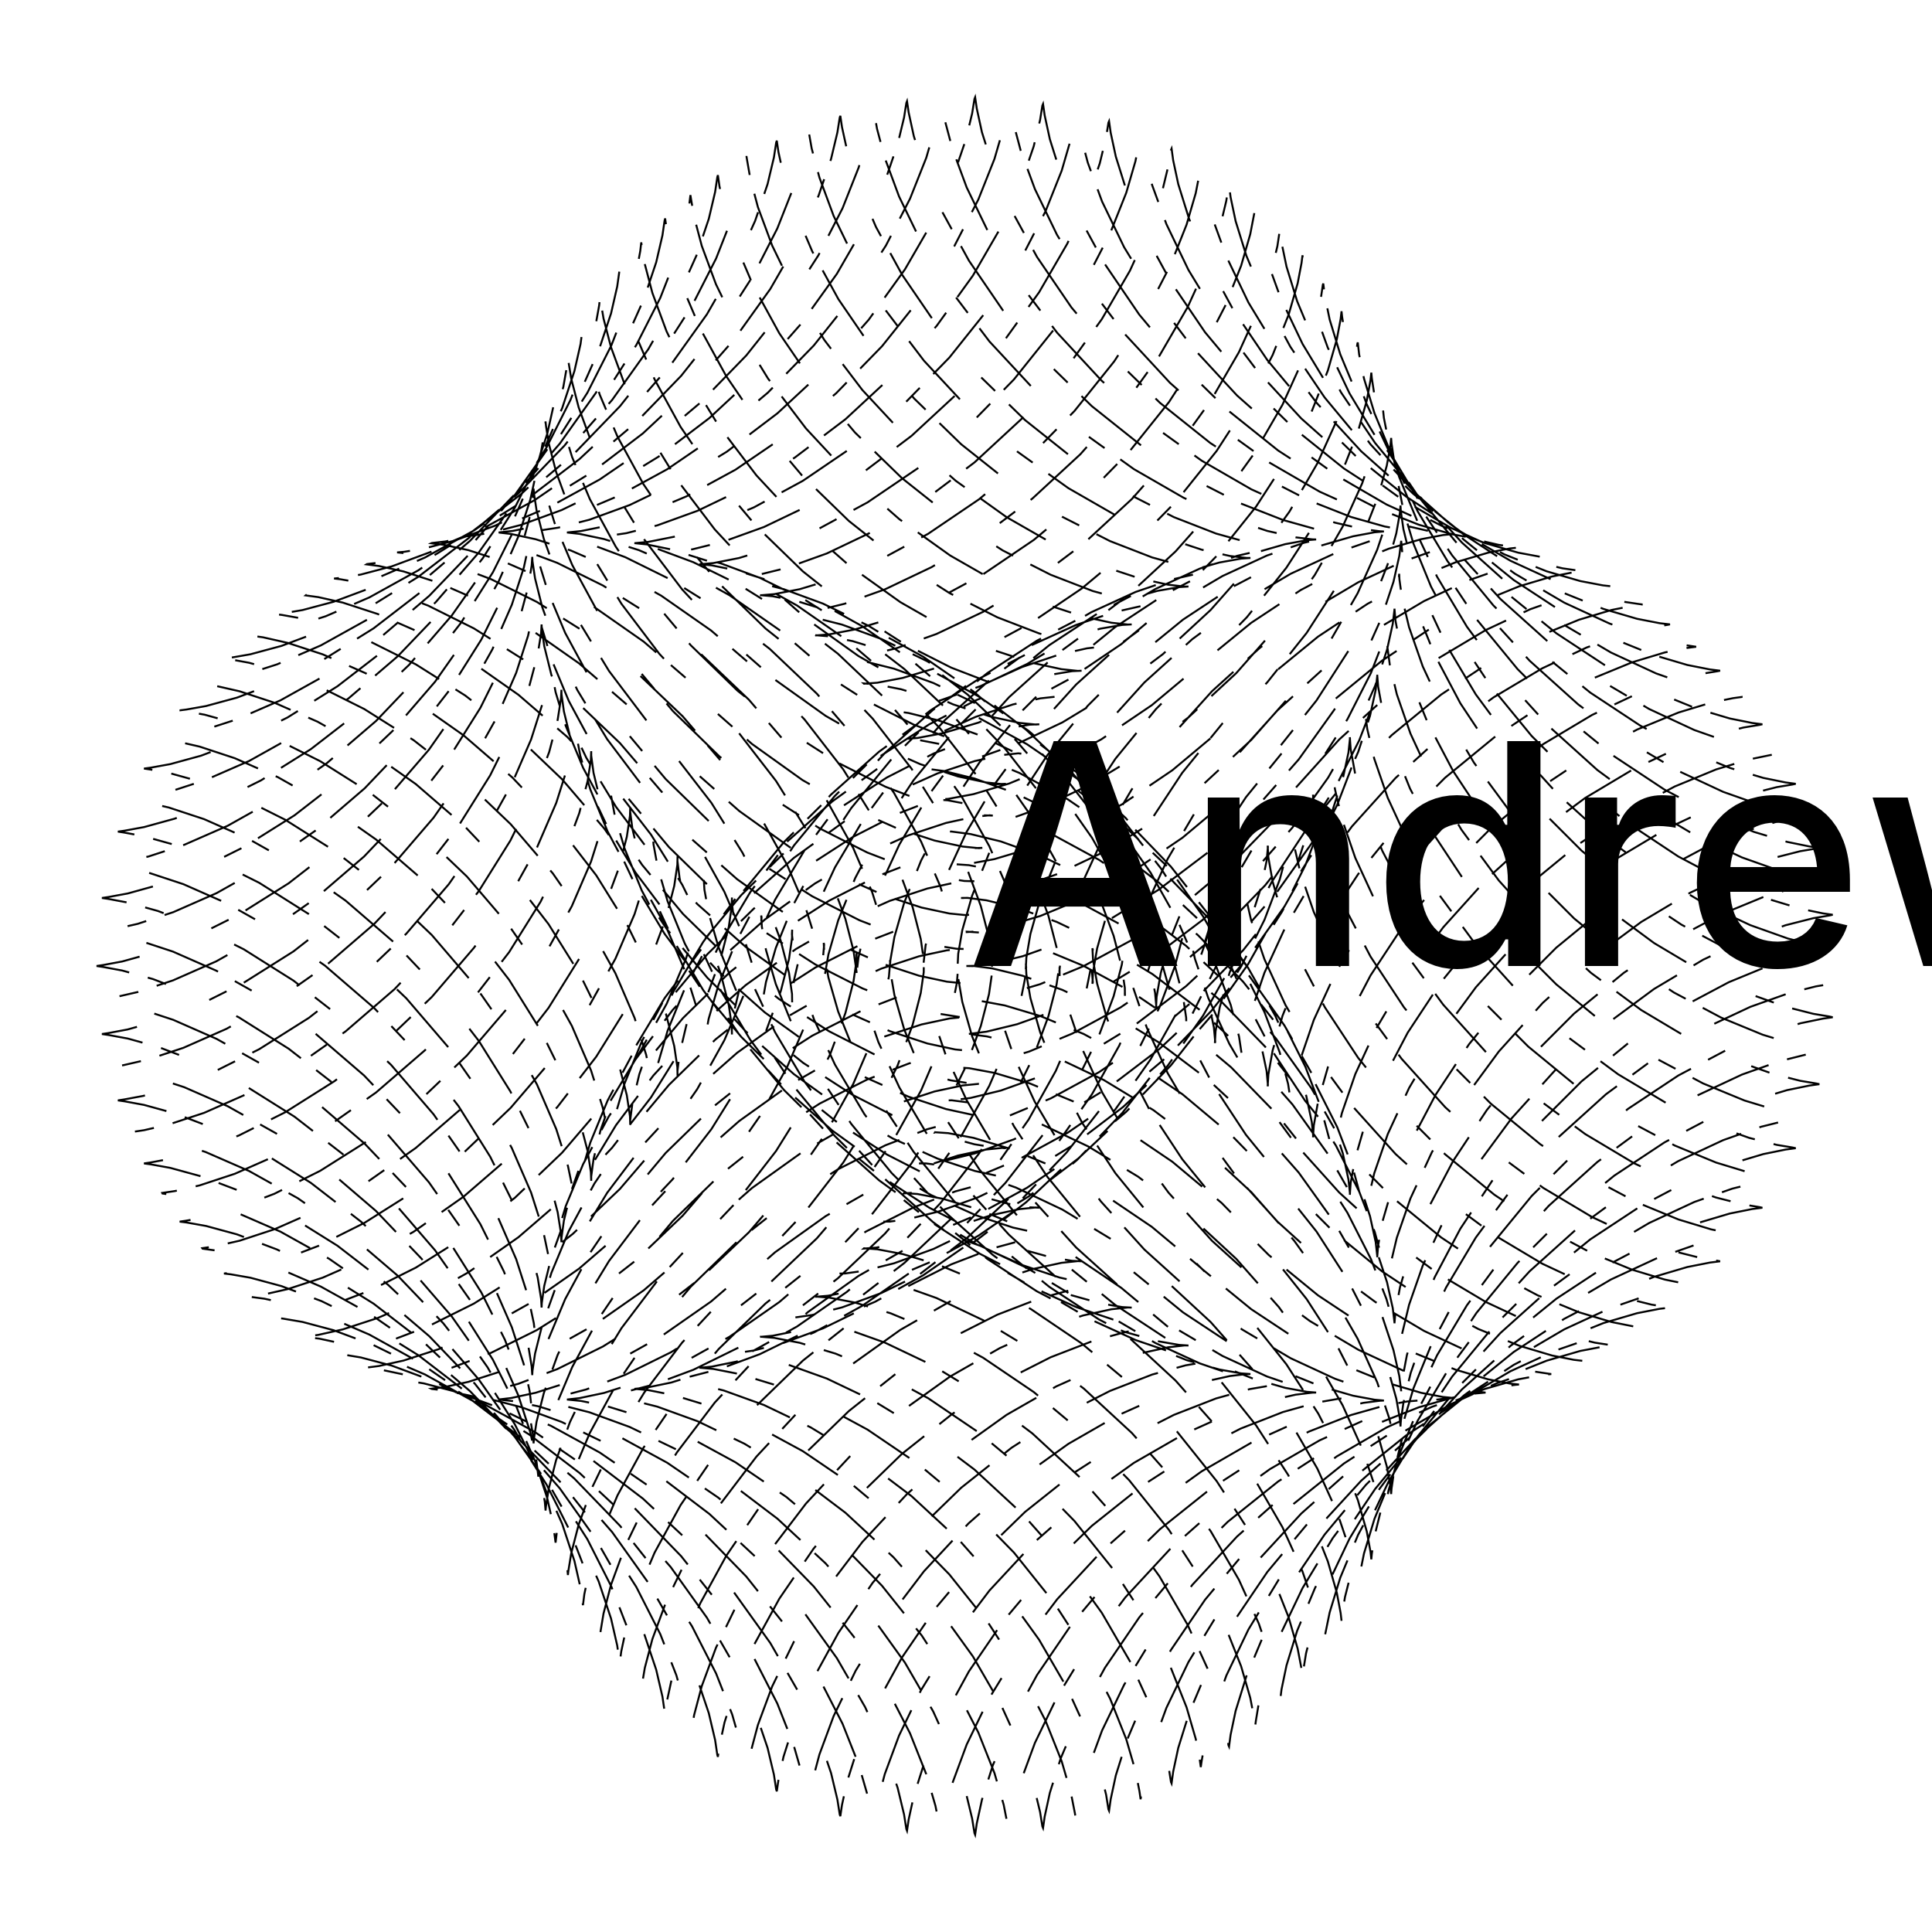 <?xml version="1.0" encoding="UTF-8"?>
<!DOCTYPE svg><svg data-animation-duration="3s" preserveAspectRatio="xMidYMid meet" version="1.1" viewBox="-50 -50 100 100" xmlns:xlink="http://www.w3.org/1999/xlink" xmlns="http://www.w3.org/2000/svg"><style>/* <![CDATA[ */ @keyframes svg-31-c-main-anim{0%{stroke-dashoffset:0}to{stroke-dashoffset:10%}}.svg-31-c-polyline{stroke:#000;stroke-width:.1;fill:none;stroke-dasharray:4%,4%,1%,1%;animation:svg-31-c-main-anim 3s linear infinite} /* ]]> */</style><polyline class="svg-31-c-polyline" points="0.019,0 0.358,0.006 1.352,-0.123 2.931,-0.505 4.987,-1.236 7.381,-2.375 9.956,-3.939 12.551,-5.9 15.015,-8.186 17.218,-10.688 19.064,-13.266 20.497,-15.764 21.507,-18.02 22.126,-19.884 22.428,-21.226 22.519,-21.952 22.525,-22.009 22.583,-21.391 22.821,-20.139 23.352,-18.338 24.259,-16.109 25.586,-13.6 27.332,-10.971 29.452,-8.379 31.861,-5.971 34.437,-3.864 37.031,-2.14 39.484,-0.838 41.638,0.048 43.347,0.566 44.494,0.804 45,0.876 44.829,0.915 43.993,1.054 42.55,1.419 40.6,2.113 38.275,3.203 35.729,4.718 33.122,6.641 30.611,8.912 28.33,11.428 26.386,14.058 24.845,16.647 23.729,19.035 23.016,21.067 22.641,22.607 22.506,23.55 22.49,23.833 22.456,23.438 22.272,22.394 21.82,20.777 21.01,18.699 19.788,16.302 18.142,13.744 16.105,11.185 13.755,8.775 11.206,6.64 8.599,4.871 6.092,3.519 3.846,2.589 2.011,2.042 0.711,1.8 0.036,1.755 0.034,1.777 0.704,1.732 2,1.49 3.831,0.943 6.072,0.013 8.574,-1.339 11.177,-3.108 13.722,-5.243 16.068,-7.653 18.1,-10.212 19.741,-12.77 20.959,-15.167 21.765,-17.245 22.212,-18.863 22.391,-19.906 22.421,-20.301 22.433,-20.019 22.563,-19.075 22.933,-17.536 23.642,-15.504 24.754,-13.116 26.291,-10.527 28.23,-7.897 30.506,-5.381 33.013,-3.111 35.615,-1.188 38.157,0.327 40.478,1.417 42.423,2.111 43.862,2.476 44.694,2.615 44.86,2.653 44.35,2.725 43.198,2.963 41.485,3.481 39.327,4.367 36.869,5.668 34.27,7.392 31.691,9.499 29.277,11.907 27.152,14.498 25.401,17.128 24.071,19.636 23.159,21.865 22.623,23.665 22.381,24.917 22.319,25.535 22.309,25.478 22.213,24.752 21.907,23.409 21.283,21.545 20.269,19.289 18.831,16.79 16.981,14.212 14.773,11.71 12.305,9.424 9.705,7.463 7.126,5.898 4.728,4.759 2.668,4.027 1.084,3.645 0.086,3.516 -0.258,3.521 0.077,3.526 1.066,3.398 2.641,3.015 4.692,2.284 7.082,1.144 9.652,-0.42 12.243,-2.381 14.702,-4.668 16.901,-7.17 18.743,-9.748 20.172,-12.247 21.177,-14.504 21.792,-16.368 22.089,-17.711 22.176,-18.437 22.178,-18.494 22.23,-17.876 22.464,-16.625 22.991,-14.824 23.894,-12.596 25.216,-10.088 26.957,-7.458 29.074,-4.867 31.478,-2.46 34.049,-0.353 36.639,1.37 39.088,2.672 41.237,3.557 42.941,4.075 44.084,4.312 44.586,4.384 44.41,4.422 43.57,4.561 42.122,4.925 40.168,5.618 37.839,6.708 35.288,8.223 32.677,10.145 30.161,12.415 27.876,14.931 25.928,17.56 24.382,20.149 23.262,22.537 22.544,24.568 22.165,26.107 22.026,27.049 22.005,27.332 21.967,26.936 21.778,25.892 21.322,24.274 20.508,22.195 19.282,19.798 17.631,17.239 15.59,14.679 13.236,12.269 10.682,10.133 8.07,8.364 5.559,7.011 3.309,6.08 1.469,5.532 0.165,5.29 -0.514,5.244 -0.521,5.266 0.145,5.22 1.436,4.977 3.263,4.43 5.5,3.498 7.998,2.145 10.596,0.376 13.137,-1.76 15.478,-4.17 17.506,-6.73 19.143,-9.289 20.356,-11.687 21.157,-13.766 21.6,-15.384 21.775,-16.428 21.8,-16.824 21.808,-16.542 21.934,-15.6 22.3,-14.061 23.005,-12.03 24.112,-9.643 25.644,-7.054 27.579,-4.425 29.851,-1.91 32.354,0.359 34.951,2.281 37.489,3.796 39.805,4.885 41.746,5.577 43.18,5.942 44.008,6.08 44.17,6.117 43.655,6.188 42.499,6.425 40.781,6.943 38.619,7.827 36.157,9.128 33.554,10.851 30.97,12.957 28.552,15.364 26.423,17.954 24.668,20.583 23.333,23.091 22.417,25.318 21.877,27.118 21.63,28.369 21.564,28.986 21.549,28.928 21.449,28.201 21.138,26.857 20.51,24.992 19.492,22.734 18.05,20.235 16.195,17.656 13.983,15.153 11.511,12.865 8.907,10.903 6.323,9.338 3.921,8.198 1.856,7.465 0.268,7.081 -0.735,6.952 -1.083,6.956 -0.752,6.96 0.233,6.83 1.804,6.447 3.851,5.714 6.236,4.573 8.802,3.008 11.388,1.046 13.843,-1.242 16.038,-3.745 17.875,-6.325 19.3,-8.824 20.301,-11.082 20.911,-12.947 21.205,-14.291 21.287,-15.018 21.284,-15.077 21.333,-14.46 21.562,-13.209 22.085,-11.41 22.983,-9.183 24.301,-6.676 26.038,-4.048 28.15,-1.458 30.551,0.948 33.117,3.054 35.703,4.776 38.147,6.076 40.292,6.961 41.992,7.477 43.131,7.713 43.628,7.784 43.448,7.82 42.604,7.958 41.152,8.322 39.193,9.013 36.86,10.102 34.305,11.615 31.69,13.537 29.169,15.805 26.88,18.32 24.928,20.948 23.378,23.535 22.253,25.922 21.531,27.951 21.148,29.489 21.005,30.431 20.979,30.712 20.936,30.315 20.744,29.269 20.284,27.65 19.465,25.57 18.235,23.171 16.58,20.611 14.535,18.05 12.176,15.638 9.618,13.501 7.002,11.731 4.487,10.376 2.232,9.444 0.388,8.895 -0.92,8.651 -1.604,8.604 -1.614,8.624 -0.953,8.577 0.334,8.333 2.157,7.784 4.389,6.852 6.883,5.497 9.477,3.726 12.014,1.589 14.351,-0.823 16.374,-3.384 18.007,-5.944 19.216,-8.344 20.013,-10.424 20.452,-12.044 20.623,-13.089 20.644,-13.487 20.648,-13.206 20.769,-12.265 21.131,-10.728 21.831,-8.699 22.934,-6.313 24.462,-3.726 26.393,-1.098 28.661,1.416 31.159,3.683 33.753,5.604 36.286,7.117 38.598,8.205 40.535,8.895 41.965,9.258 42.788,9.395 42.946,9.431 42.428,9.5 41.267,9.736 39.545,10.251 37.379,11.134 34.913,12.434 32.306,14.155 29.717,16.26 27.295,18.665 25.162,21.254 23.403,23.881 22.063,26.387 21.143,28.613 20.599,30.411 20.348,31.66 20.278,32.276 20.259,32.216 20.155,31.487 19.84,30.142 19.208,28.275 18.186,26.016 16.739,23.515 14.88,20.934 12.664,18.429 10.188,16.14 7.58,14.177 4.992,12.61 2.585,11.468 0.517,10.733 -1.075,10.348 -2.082,10.217 -2.434,10.219 -2.108,10.222 -1.127,10.09 0.44,9.705 2.483,8.97 4.863,7.828 7.426,6.261 10.008,4.297 12.459,2.008 14.649,-0.497 16.482,-3.078 17.903,-5.58 18.9,-7.839 19.506,-9.706 19.796,-11.052 19.874,-11.781 19.867,-11.841 19.911,-11.226 20.137,-9.978 20.656,-8.18 21.55,-5.955 22.863,-3.449 24.597,-0.823 26.705,1.765 29.101,4.169 31.664,6.273 34.245,7.994 36.686,9.292 38.826,10.174 40.523,10.689 41.657,10.923 42.15,10.992 41.967,11.027 41.118,11.163 39.662,11.524 37.699,12.214 35.362,13.301 32.803,14.812 30.184,16.732 27.66,18.998 25.366,21.511 23.41,24.137 21.856,26.723 20.727,29.107 20.001,31.135 19.614,32.671 19.467,33.61 19.437,33.889 19.391,33.491 19.194,32.443 18.73,30.822 17.907,28.74 16.673,26.339 15.014,23.777 12.965,21.214 10.602,18.801 8.04,16.661 5.42,14.889 2.901,13.533 0.643,12.598 -1.205,12.047 -2.518,11.801 -3.205,11.752 -3.22,11.77 -2.562,11.721 -1.279,11.475 0.539,10.924 2.768,9.99 5.258,8.633 7.848,6.86 10.381,4.721 12.714,2.307 14.733,-0.256 16.362,-2.819 17.568,-5.22 18.36,-7.302 18.795,-8.924 18.962,-9.972 18.979,-10.371 18.979,-10.093 19.097,-9.154 19.454,-7.619 20.151,-5.592 21.25,-3.208 22.774,-0.623 24.701,2.002 26.965,4.514 29.46,6.78 32.049,8.698 34.579,10.209 36.887,11.294 38.82,11.983 40.246,12.344 41.065,12.478 41.22,12.512 40.697,12.579 39.533,12.812 37.807,13.326 35.637,14.207 33.167,15.504 30.555,17.223 27.963,19.326 25.538,21.729 23.4,24.315 21.637,26.94 20.294,29.444 19.37,31.667 18.822,33.463 18.567,34.71 18.493,35.324 18.47,35.262 18.363,34.531 18.044,33.183 17.408,31.314 16.382,29.053 14.932,26.55 13.069,23.966 10.849,21.46 8.369,19.168 5.757,17.202 3.165,15.633 0.755,14.489 -1.318,13.752 -2.913,13.364 -3.924,13.231 -4.28,13.231 -3.957,13.231 -2.98,13.097 -1.417,12.709 0.622,11.973 2.999,10.828 5.557,9.259 8.136,7.292 10.583,5.001 12.77,2.493 14.599,-0.09 16.016,-2.594 17.009,-4.856 17.612,-6.725 17.897,-8.073 17.972,-8.805 17.961,-8.867 18.002,-8.255 18.224,-7.008 18.739,-5.213 19.629,-2.991 20.939,-0.487 22.668,2.136 24.773,4.722 27.165,7.124 29.724,9.225 32.302,10.943 34.739,12.239 36.876,13.119 38.569,13.632 39.7,13.863 40.189,13.93 40.002,13.962 39.149,14.095 37.69,14.454 35.723,15.142 33.382,16.226 30.819,17.735 28.196,19.652 25.669,21.916 23.372,24.426 21.412,27.05 19.854,29.633 18.722,32.015 17.992,34.04 17.601,35.573 17.45,36.51 17.417,36.787 17.367,36.385 17.167,35.336 16.699,33.712 15.873,31.627 14.634,29.224 12.972,26.659 10.919,24.094 8.553,21.678 5.987,19.536 3.364,17.761 0.841,16.402 -1.421,15.465 -3.273,14.911 -4.589,14.663 -5.28,14.611 -5.298,14.627 -4.644,14.575 -3.364,14.326 -1.549,13.772 0.676,12.835 3.162,11.476 5.749,9.701 8.278,7.559 10.607,5.142 12.623,2.577 14.249,0.011 15.45,-2.393 16.24,-4.478 16.671,-6.102 16.834,-7.153 16.848,-7.555 16.844,-7.279 16.958,-6.343 17.312,-4.81 18.005,-2.786 19.101,-0.405 20.622,2.177 22.545,4.8 24.805,7.309 27.296,9.572 29.883,11.488 32.409,12.996 34.713,14.079 36.643,14.765 38.065,15.122 38.881,15.254 39.032,15.285 38.506,15.35 37.338,15.58 35.609,16.091 33.435,16.969 30.962,18.264 28.347,19.98 25.752,22.079 23.322,24.48 21.181,27.063 19.415,29.685 18.068,32.187 17.141,34.407 16.59,36.2 16.331,37.445 16.254,38.055 16.227,37.99 16.117,37.257 15.794,35.906 15.155,34.035 14.125,31.77 12.672,29.264 10.806,26.678 8.582,24.168 6.099,21.874 3.483,19.905 0.888,18.333 -1.526,17.186 -3.601,16.447 -5.201,16.056 -6.214,15.919 -6.574,15.917 -6.254,15.914 -5.281,15.777 -3.721,15.387 -1.686,14.647 0.688,13.5 3.243,11.927 5.819,9.958 8.262,7.663 10.446,5.153 12.272,2.567 13.685,0.06 14.675,-2.205 15.274,-4.077 15.557,-5.428 15.627,-6.163 15.614,-6.228 15.651,-5.619 15.87,-4.375 16.381,-2.583 17.268,-0.363 18.575,2.137 20.301,4.758 22.402,7.34 24.792,9.74 27.347,11.838 29.922,13.553 32.355,14.846 34.489,15.723 36.178,16.232 37.306,16.461 37.792,16.524 37.601,16.553 36.746,16.684 35.283,17.04 33.313,17.724 30.969,18.805 28.403,20.311 25.777,22.225 23.246,24.486 20.946,26.993 18.982,29.614 17.422,32.194 16.286,34.573 15.553,36.595 15.159,38.125 15.005,39.059 14.969,39.333 14.915,38.928 14.712,37.875 14.241,36.248 13.412,34.161 12.17,31.754 10.504,29.186 8.448,26.618 6.079,24.199 3.51,22.054 0.884,20.275 -1.642,18.913 -3.908,17.973 -5.762,17.417 -7.082,17.165 -7.776,17.11 -7.797,17.123 -7.146,17.068 -5.87,16.816 -4.058,16.259 -1.836,15.319 0.647,13.957 3.231,12.178 5.756,10.033 8.083,7.613 10.096,5.044 11.718,2.476 12.917,0.069 13.703,-2.02 14.131,-3.647 14.291,-4.701 14.302,-5.106 14.295,-4.834 14.406,-3.901 14.757,-2.372 15.447,-0.35 16.54,2.028 18.058,4.607 19.978,7.226 22.235,9.732 24.723,11.992 27.306,13.904 29.829,15.409 32.131,16.488 34.057,17.171 35.477,17.526 36.29,17.654 36.437,17.682 35.908,17.743 34.738,17.97 33.005,18.478 30.829,19.353 28.352,20.644 25.735,22.357 23.136,24.453 20.704,26.85 18.56,29.431 16.79,32.049 15.441,34.547 14.511,36.765 13.956,38.555 13.695,39.795 13.615,40.403 13.585,40.335 13.471,39.598 13.146,38.244 12.504,36.369 11.471,34.101 10.015,31.592 8.146,29.002 5.92,26.489 3.433,24.192 0.815,22.219 -1.783,20.644 -4.2,19.493 -6.279,18.751 -7.881,18.357 -8.897,18.217 -9.26,18.211 -8.943,18.205 -7.972,18.065 -6.416,17.67 -4.383,16.928 -2.012,15.777 0.54,14.201 3.113,12.228 5.554,9.93 7.734,7.417 9.557,4.827 10.968,2.317 11.955,0.048 12.551,-1.828 12.831,-3.182 12.899,-3.92 12.882,-3.989 12.917,-3.382 13.132,-2.143 13.641,-0.354 14.526,1.862 15.829,4.359 17.553,6.977 19.651,9.556 22.038,11.951 24.59,14.046 27.162,15.758 29.593,17.047 31.724,17.921 33.411,18.427 34.536,18.652 35.019,18.712 34.826,18.737 33.967,18.864 32.502,19.217 30.529,19.898 28.182,20.975 25.613,22.478 22.985,24.388 20.451,26.646 18.148,29.149 16.182,31.766 14.618,34.343 13.48,36.718 12.745,38.737 12.348,40.264 12.191,41.194 12.152,41.464 12.096,41.056 11.89,39.999 11.416,38.369 10.584,36.278 9.34,33.868 7.672,31.296 5.613,28.725 3.241,26.302 0.67,24.153 -1.959,22.371 -4.488,21.006 -6.756,20.062 -8.613,19.502 -9.935,19.247 -10.632,19.188 -10.656,19.197 -10.008,19.138 -8.734,18.883 -6.925,18.323 -4.705,17.379 -2.225,16.013 0.356,14.231 2.879,12.082 5.203,9.658 7.213,7.086 8.833,4.514 10.03,2.103 10.813,0.011 11.239,-1.62 11.396,-2.677 11.404,-3.086 11.395,-2.817 11.504,-1.888 11.852,-0.362 12.54,1.655 13.63,4.029 15.145,6.605 17.063,9.22 19.317,11.723 21.803,13.979 24.384,15.888 26.904,17.389 29.203,18.465 31.127,19.144 32.544,19.495 33.355,19.62 33.5,19.643 32.968,19.701 31.795,19.924 30.06,20.428 27.881,21.3 25.402,22.587 22.782,24.296 20.181,26.389 17.747,28.782 15.6,31.359 13.829,33.974 12.477,36.468 11.544,38.682 10.987,40.468 10.723,41.705 10.641,42.308 10.609,42.237 10.493,41.496 10.165,40.138 9.52,38.26 8.485,35.988 7.027,33.475 5.155,30.882 2.927,28.365 0.438,26.064 -2.183,24.088 -4.783,22.508 -7.202,21.354 -9.283,20.607 -10.888,20.21 -11.907,20.066 -12.271,20.056 -11.957,20.046 -10.989,19.903 -9.434,19.505 -7.404,18.758 -5.035,17.603 -2.485,16.024 0.085,14.047 2.524,11.745 4.702,9.228 6.523,6.634 7.931,4.121 8.916,1.848 9.51,-0.031 9.787,-1.39 9.853,-2.131 9.834,-2.204 9.866,-1.602 10.08,-0.366 10.586,1.419 11.469,3.632 12.77,6.125 14.491,8.738 16.587,11.313 18.972,13.705 21.522,15.796 24.092,17.504 26.521,18.79 28.649,19.659 30.334,20.161 31.456,20.383 31.938,20.439 31.742,20.46 30.881,20.583 29.414,20.932 27.439,21.609 25.09,22.683 22.519,24.181 19.888,26.088 17.352,28.342 15.048,30.841 13.079,33.454 11.514,36.027 10.373,38.399 9.636,40.414 9.237,41.936 9.078,42.863 9.037,43.129 8.978,42.717 8.77,41.656 8.295,40.022 7.461,37.927 6.214,35.513 4.544,32.937 2.483,30.362 0.109,27.935 -2.464,25.783 -5.096,23.997 -7.626,22.627 -9.896,21.68 -11.755,21.115 -13.079,20.856 -13.778,20.794 -13.804,20.799 -13.158,20.736 -11.886,20.477 -10.079,19.912 -7.861,18.965 -5.383,17.595 -2.804,15.808 -0.283,13.656 2.039,11.228 4.047,8.652 5.665,6.076 6.86,3.661 7.641,1.565 8.065,-0.07 8.221,-1.131 8.227,-1.544 8.215,-1.279 8.322,-0.354 8.669,1.168 9.354,3.181 10.442,5.551 11.956,8.123 13.872,10.734 16.124,13.233 18.608,15.485 21.187,17.39 23.705,18.886 26.002,19.958 27.925,20.634 29.34,20.98 30.148,21.101 30.292,21.121 29.758,21.175 28.583,21.394 26.847,21.894 24.666,22.761 22.185,24.045 19.563,25.75 16.96,27.838 14.524,30.228 12.375,32.8 10.602,35.411 9.248,37.901 8.314,40.111 7.755,41.893 7.49,43.126 7.405,43.725 7.372,43.65 7.254,42.905 6.924,41.543 6.278,39.66 5.241,37.385 3.781,34.868 1.907,32.27 -0.323,29.749 -2.814,27.444 -5.436,25.464 -8.038,23.881 -10.459,22.722 -12.541,21.971 -14.148,21.57 -15.168,21.422 -15.535,21.408 -15.222,21.394 -14.255,21.246 -12.703,20.844 -10.674,20.093 -8.307,18.934 -5.759,17.351 -3.19,15.37 -0.753,13.064 1.423,10.543 3.243,7.945 4.649,5.427 5.632,3.151 6.225,1.267 6.501,-0.095 6.565,-0.841 6.544,-0.918 6.575,-0.32 6.787,0.912 7.292,2.693 8.172,4.901 9.472,7.39 11.192,9.999 13.286,12.57 15.669,14.958 18.218,17.045 20.786,18.748 23.213,20.03 25.341,20.895 27.023,21.393 28.145,21.611 28.624,21.662 28.427,21.68 27.565,21.799 26.096,22.143 24.12,22.816 21.769,23.886 19.197,25.38 16.564,27.282 14.027,29.532 11.72,32.027 9.751,34.636 8.184,37.205 7.042,39.572 6.303,41.583 5.902,43.101 5.742,44.024 5.699,44.285 5.64,43.869 5.43,42.805 4.953,41.166 4.117,39.067 2.87,36.648 1.198,34.069 -0.864,31.489 -3.24,29.058 -5.815,26.901 -8.447,25.111 -10.979,23.738 -13.25,22.786 -15.111,22.217 -16.437,21.954 -17.137,21.887 -17.164,21.888 -16.519,21.821 -15.249,21.558 -13.443,20.989 -11.227,20.037 -8.75,18.663 -6.172,16.872 -3.652,14.716 -1.332,12.284 0.675,9.703 2.292,7.123 3.485,4.704 4.265,2.604 4.687,0.964 4.842,-0.101 4.847,-0.518 4.834,-0.258 4.939,0.663 5.285,2.181 5.969,4.19 7.056,6.556 8.568,9.123 10.483,11.731 12.734,14.224 15.217,16.472 17.794,18.373 20.311,19.865 22.607,20.933 24.528,21.604 25.942,21.947 26.75,22.063 26.892,22.079 26.357,22.128 25.181,22.343 23.443,22.839 21.261,23.702 18.779,24.981 16.156,26.682 13.552,28.766 11.114,31.151 8.965,33.719 7.19,36.326 5.836,38.812 4.9,41.017 4.34,42.795 4.073,44.024 3.988,44.619 3.953,44.539 3.834,43.79 3.504,42.424 2.856,40.537 1.818,38.257 0.357,35.735 -1.518,33.134 -3.749,30.608 -6.241,28.299 -8.864,26.314 -11.467,24.727 -13.889,23.564 -15.973,22.809 -17.58,22.403 -18.602,22.251 -18.969,22.232 -18.658,22.214 -17.692,22.062 -16.141,21.656 -14.113,20.9 -11.747,19.737 -9.199,18.149 -6.632,16.165 -4.196,13.854 -2.02,11.328 -0.202,8.726 1.204,6.204 2.186,3.923 2.777,2.035 3.052,0.669 3.115,-0.082 3.094,-0.163 3.124,0.431 3.334,1.659 3.839,3.435 4.718,5.639 6.017,8.123 7.736,10.729 9.83,13.295 12.211,15.679 14.759,17.761 17.327,19.46 19.753,20.738 21.879,21.598 23.561,22.092 24.681,22.305 25.16,22.352 24.962,22.366 24.099,22.48 22.629,22.82 20.652,23.489 18.301,24.554 15.727,26.044 13.094,27.942 10.556,30.187 8.249,32.678 6.278,35.283 4.71,37.847 3.568,40.21 2.828,42.216 2.426,43.73 2.265,44.648 2.222,44.906 2.161,44.485 1.951,43.416 1.473,41.773 0.637,39.67 -0.611,37.247 -2.284,34.663 -4.347,32.079 -6.723,29.643 -9.299,27.482 -11.932,25.688 -14.465,24.31 -16.737,23.354 -18.598,22.781 -19.924,22.513 -20.625,22.442 -20.653,22.438 -20.009,22.367 -18.739,22.099 -16.934,21.526 -14.719,20.57 -12.242,19.191 -9.665,17.396 -7.146,15.235 -4.826,12.799 -2.82,10.214 -1.204,7.63 -0.011,5.206 0.768,3.102 1.19,1.458 1.344,0.388 1.348,-0.034 1.335,0.222 1.44,1.139 1.784,2.652 2.468,4.657 3.554,7.018 5.066,9.581 6.98,12.184 9.231,14.674 11.713,16.917 14.29,18.813 16.806,20.302 19.102,21.365 21.022,22.031 22.436,22.37 23.242,22.482 23.384,22.493 22.849,22.538 21.672,22.749 19.934,23.24 17.751,24.098 15.269,25.373 12.645,27.07 10.041,29.149 7.603,31.53 5.453,34.094 3.678,36.696 2.322,39.177 1.386,41.378 0.826,43.152 0.559,44.376 0.473,44.967 0.438,44.882 0.318,44.129 -0.013,42.758 -0.66,40.867 -1.699,38.582 -3.161,36.057 -5.036,33.451 -7.267,30.921 -9.76,28.607 -12.383,26.618 -14.987,25.026 -17.409,23.859 -19.493,23.099 -21.101,22.689 -22.123,22.532 -22.49,22.51 -22.179,22.487 -21.214,22.33 -19.663,21.919 -17.635,21.16 -15.27,19.992 -12.723,18.4 -10.156,16.411 -7.72,14.096 -5.545,11.566 -3.727,8.959 -2.321,6.433 -1.339,4.147 -0.748,2.255 -0.474,0.884 -0.411,0.129 -0.432,0.043 -0.403,0.633 -0.192,1.856 0.312,3.628 1.191,5.828 2.49,8.308 4.208,10.908 6.302,13.47 8.683,15.849 11.231,17.927 13.798,19.622 16.224,20.895 18.35,21.752 20.032,22.241 21.152,22.449 21.631,22.492 21.433,22.501 20.569,22.611 19.099,22.947 17.122,23.611 14.77,24.672 12.197,26.157 9.564,28.051 7.025,30.291 4.718,32.778 2.747,35.378 1.179,37.938 0.036,40.297 -0.704,42.298 -1.105,43.808 -1.266,44.722 -1.31,44.975 -1.37,44.55 -1.58,43.476 -2.058,41.829 -2.895,39.721 -4.143,37.294 -5.816,34.705 -7.879,32.116 -10.255,29.677 -12.831,27.511 -15.464,25.712 -17.997,24.33 -20.269,23.369 -22.13,22.792 -23.457,22.52 -24.157,22.444 -24.185,22.436 -23.541,22.361 -22.271,22.088 -20.466,21.511 -18.251,20.55 -15.774,19.167 -13.197,17.368 -10.678,15.202 -8.358,12.761 -6.352,10.172 -4.736,7.583 -3.543,5.155 -2.763,3.046 -2.342,1.398 -2.188,0.323 -2.184,-0.103 -2.196,0.149 -2.092,1.061 -1.747,2.57 -1.063,4.57 0.023,6.927 1.535,9.486 3.449,12.084 5.7,14.569 8.182,16.808 10.759,18.7 13.276,20.184 15.572,21.243 17.492,21.905 18.906,22.239 19.713,22.346 19.855,22.353 19.32,22.394 18.143,22.6 16.405,23.087 14.223,23.941 11.74,25.211 9.117,26.903 6.513,28.978 4.075,31.355 1.925,33.914 0.15,36.512 -1.205,38.989 -2.14,41.185 -2.701,42.954 -2.967,44.174 -3.053,44.76 -3.088,44.672 -3.207,43.913 -3.538,42.539 -4.186,40.643 -5.224,38.354 -6.685,35.824 -8.56,33.213 -10.791,30.679 -13.283,28.361 -15.907,26.367 -18.51,24.771 -20.931,23.599 -23.015,22.836 -24.623,22.421 -25.645,22.26 -26.012,22.232 -25.7,22.205 -24.734,22.044 -23.183,21.629 -21.155,20.865 -18.789,19.693 -16.242,18.096 -13.674,16.103 -11.238,13.783 -9.063,11.249 -7.244,8.638 -5.838,6.107 -4.856,3.817 -4.264,1.92 -3.989,0.545 -3.926,-0.214 -3.947,-0.304 -3.917,0.281 -3.706,1.499 -3.202,3.267 -2.322,5.462 -1.023,7.938 0.696,10.534 2.79,13.092 5.172,15.466 7.72,17.54 10.288,19.23 12.714,20.499 14.841,21.351 16.523,21.835 17.644,22.04 18.123,22.078 17.925,22.083 17.063,22.188 15.593,22.52 13.617,23.179 11.265,24.235 8.692,25.717 6.06,27.606 3.522,29.842 1.215,32.324 -0.755,34.92 -2.323,37.476 -3.465,39.83 -4.204,41.827 -4.605,43.332 -4.765,44.241 -4.808,44.49 -4.868,44.061 -5.078,42.983 -5.555,41.331 -6.391,39.219 -7.639,36.787 -9.311,34.194 -11.373,31.601 -13.749,29.157 -16.324,26.987 -18.956,25.184 -21.489,23.797 -23.76,22.832 -25.621,22.25 -26.946,21.974 -27.646,21.894 -27.674,21.881 -27.029,21.801 -25.758,21.525 -23.952,20.943 -21.736,19.978 -19.259,18.59 -16.681,16.787 -14.161,14.616 -11.841,12.172 -9.833,9.578 -8.217,6.984 -7.024,4.552 -6.243,2.439 -5.821,0.786 -5.666,-0.293 -5.661,-0.723 -5.673,-0.476 -5.567,0.432 -5.222,1.936 -4.537,3.933 -3.45,6.285 -1.938,8.839 -0.022,11.433 2.229,13.914 4.712,16.149 7.29,18.036 9.808,19.516 12.104,20.57 14.026,21.228 15.44,21.557 16.248,21.661 16.391,21.663 15.856,21.699 14.681,21.901 12.944,22.383 10.762,23.233 8.281,24.499 5.658,26.187 3.055,28.258 0.618,30.63 -1.531,33.185 -3.305,35.778 -4.659,38.251 -5.594,40.443 -6.153,42.208 -6.419,43.423 -6.504,44.005 -6.537,43.912 -6.656,43.149 -6.985,41.771 -7.632,39.87 -8.669,37.577 -10.13,35.042 -12.003,32.428 -14.234,29.889 -16.725,27.566 -19.347,25.569 -21.949,23.968 -24.37,22.792 -26.453,22.024 -28.059,21.605 -29.08,21.439 -29.446,21.408 -29.134,21.376 -28.167,21.211 -26.614,20.792 -24.585,20.023 -22.218,18.847 -19.67,17.246 -17.101,15.248 -14.664,12.924 -12.488,10.385 -10.668,7.77 -9.261,5.235 -8.278,2.941 -7.685,1.04 -7.409,-0.34 -7.344,-1.104 -7.364,-1.198 -7.333,-0.617 -7.121,0.597 -6.616,2.361 -5.735,4.551 -4.435,7.023 -2.714,9.615 -0.619,12.168 1.764,14.539 4.313,16.608 6.882,18.294 9.31,19.558 11.437,20.406 13.121,20.886 14.243,21.086 14.723,21.12 14.527,21.121 13.665,21.222 12.197,21.549 10.222,22.204 7.871,23.256 5.3,24.733 2.668,26.618 0.132,28.85 -2.174,31.328 -4.143,33.92 -5.709,36.471 -6.85,38.821 -7.588,40.814 -7.987,42.315 -8.147,43.22 -8.188,43.464 -8.247,43.031 -8.455,41.948 -8.931,40.293 -9.766,38.176 -11.012,35.74 -12.683,33.143 -14.744,30.546 -17.118,28.097 -19.692,25.923 -22.323,24.116 -24.854,22.725 -27.124,21.755 -28.983,21.169 -30.308,20.889 -31.006,20.804 -31.032,20.788 -30.386,20.704 -29.114,20.423 -27.307,19.837 -25.089,18.867 -22.611,17.476 -20.032,15.668 -17.51,13.493 -15.188,11.044 -13.179,8.446 -11.561,5.849 -10.367,3.412 -9.585,1.295 -9.161,-0.362 -9.005,-1.445 -8.998,-1.88 -9.009,-1.636 -8.902,-0.733 -8.555,0.767 -7.869,2.759 -6.78,5.108 -5.266,7.657 -3.35,10.247 -1.096,12.724 1.388,14.954 3.967,16.838 6.487,18.313 8.784,19.363 10.708,20.017 12.124,20.342 12.933,20.441 13.077,20.439 12.545,20.471 11.37,20.669 9.635,21.147 7.455,21.993 4.975,23.255 2.354,24.938 -0.248,27.005 -2.683,29.373 -4.83,31.924 -6.603,34.513 -7.955,36.982 -8.888,39.17 -9.446,40.93 -9.71,42.142 -9.793,42.719 -9.826,42.622 -9.942,41.855 -10.27,40.472 -10.915,38.568 -11.951,36.27 -13.41,33.732 -15.282,31.113 -17.51,28.57 -20,26.243 -22.621,24.242 -25.221,22.637 -27.64,21.457 -29.721,20.685 -31.326,20.261 -32.345,20.092 -32.71,20.056 -32.396,20.021 -31.427,19.851 -29.873,19.428 -27.842,18.655 -25.473,17.475 -22.923,15.87 -20.353,13.867 -17.914,11.54 -15.735,8.997 -13.914,6.377 -12.505,3.838 -11.52,1.54 -10.926,-0.365 -10.648,-1.749 -10.582,-2.517 -10.6,-2.615 -10.567,-2.038 -10.353,-0.828 -9.846,0.931 -8.963,3.118 -7.661,5.585 -5.939,8.173 -3.842,10.723 -1.457,13.089 1.094,15.154 3.665,16.836 6.094,18.096 8.224,18.94 9.909,19.417 11.033,19.612 11.515,19.643 11.32,19.639 10.461,19.736 8.994,20.059 7.021,20.71 4.673,21.759 2.103,23.231 -0.527,25.112 -3.061,27.34 -5.365,29.814 -7.332,32.402 -8.896,34.949 -10.035,37.295 -10.772,39.284 -11.169,40.781 -11.326,41.682 -11.366,41.922 -11.423,41.485 -11.629,40.399 -12.103,38.739 -12.936,36.618 -14.18,34.178 -15.849,31.577 -17.908,28.976 -20.28,26.523 -22.852,24.345 -25.481,22.534 -28.01,21.139 -30.278,20.166 -32.136,19.576 -33.458,19.291 -34.154,19.203 -34.179,19.182 -33.53,19.094 -32.256,18.809 -30.447,18.219 -28.227,17.246 -25.747,15.85 -23.166,14.038 -20.642,11.86 -18.318,9.407 -16.307,6.805 -14.687,4.204 -13.49,1.763 -12.706,-0.358 -12.28,-2.019 -12.122,-3.106 -12.114,-3.544 -12.122,-3.305 -12.013,-2.405 -11.664,-0.909 -10.976,1.079 -9.885,3.423 -8.369,5.969 -6.45,8.555 -4.195,11.028 -1.708,13.255 0.873,15.134 3.395,16.605 5.695,17.652 7.62,18.301 9.038,18.623 9.849,18.718 9.996,18.712 9.465,18.741 8.294,18.935 6.56,19.409 4.382,20.251 1.905,21.508 -0.714,23.188 -3.314,25.251 -5.747,27.615 -7.892,30.162 -9.662,32.748 -11.012,35.212 -11.943,37.396 -12.499,39.153 -12.761,40.361 -12.842,40.935 -12.872,40.833 -12.986,40.063 -13.312,38.676 -13.955,36.768 -14.988,34.467 -16.445,31.924 -18.314,29.302 -20.541,26.755 -23.028,24.424 -25.646,22.419 -28.244,20.81 -30.661,19.626 -32.74,18.85 -34.342,18.423 -35.359,18.25 -35.721,18.211 -35.405,18.171 -34.434,17.998 -32.877,17.571 -30.844,16.795 -28.473,15.61 -25.921,14.001 -23.348,11.995 -20.907,9.664 -18.726,7.117 -16.902,4.494 -15.491,1.951 -14.504,-0.351 -13.907,-2.26 -13.627,-3.647 -13.558,-4.419 -13.574,-4.521 -13.539,-3.948 -13.322,-2.741 -12.813,-0.986 -11.928,1.197 -10.623,3.661 -8.899,6.245 -6.799,8.791 -4.412,11.154 -1.858,13.215 0.715,14.893 3.147,16.15 5.279,16.99 6.967,17.463 8.093,17.655 8.577,17.681 8.385,17.674 7.528,17.767 6.064,18.087 4.093,18.734 1.747,19.779 -0.82,21.248 -3.447,23.125 -5.979,25.349 -8.28,27.82 -10.245,30.404 -11.806,32.947 -12.943,35.289 -13.677,37.275 -14.072,38.768 -14.226,39.665 -14.264,39.902 -14.318,39.461 -14.522,38.371 -14.993,36.708 -15.823,34.583 -17.065,32.14 -18.731,29.535 -20.787,26.93 -23.157,24.474 -25.726,22.293 -28.353,20.478 -30.88,19.079 -33.145,18.102 -35,17.508 -36.319,17.22 -37.013,17.128 -37.035,17.104 -36.384,17.013 -35.107,16.724 -33.295,16.131 -31.073,15.153 -28.59,13.755 -26.006,11.939 -23.48,9.757 -21.153,7.301 -19.14,4.695 -17.517,2.09 -16.318,-0.354 -15.531,-2.479 -15.102,-4.143 -14.941,-5.234 -14.93,-5.676 -14.936,-5.44 -14.824,-4.544 -14.472,-3.051 -13.782,-1.067 -12.688,1.274 -11.169,3.817 -9.248,6.399 -6.99,8.869 -4.501,11.092 -1.916,12.967 0.608,14.435 2.91,15.478 4.838,16.124 6.259,16.442 7.074,16.534 7.223,16.525 6.695,16.55 5.526,16.74 3.795,17.211 1.62,18.049 -0.855,19.303 -3.471,20.98 -6.067,23.039 -8.498,25.4 -10.64,27.943 -12.407,30.525 -13.755,32.987 -14.683,35.167 -15.236,36.92 -15.495,38.125 -15.573,38.695 -15.6,38.59 -15.712,37.817 -16.035,36.426 -16.675,34.515 -17.705,32.21 -19.159,29.664 -21.026,27.038 -23.249,24.488 -25.734,22.154 -28.349,20.145 -30.945,18.533 -33.358,17.346 -35.435,16.567 -37.034,16.136 -38.048,15.959 -38.407,15.917 -38.088,15.874 -37.114,15.697 -35.555,15.267 -33.519,14.487 -31.145,13.3 -28.589,11.687 -26.014,9.678 -23.569,7.343 -21.386,4.793 -19.559,2.167 -18.145,-0.38 -17.155,-2.685 -16.555,-4.597 -16.272,-5.988 -16.2,-6.763 -16.213,-6.868 -16.175,-6.299 -15.956,-5.095 -15.443,-3.343 -14.555,-1.163 -13.247,1.297 -11.52,3.878 -9.418,6.42 -7.027,8.78 -4.471,10.838 -1.895,12.513 0.54,13.766 2.675,14.603 4.366,15.072 5.495,15.261 5.983,15.284 5.794,15.274 4.94,15.364 3.479,15.68 1.511,16.324 -0.832,17.366 -3.396,18.832 -6.02,20.706 -8.549,22.927 -10.847,25.394 -12.809,27.974 -14.367,30.515 -15.501,32.854 -16.232,34.836 -16.624,36.326 -16.775,37.22 -16.809,37.454 -16.86,37.009 -17.061,35.916 -17.53,34.249 -18.356,32.122 -19.596,29.675 -21.258,27.068 -23.312,24.459 -25.678,22 -28.244,19.816 -30.868,17.997 -33.391,16.595 -35.653,15.615 -37.505,15.019 -38.822,14.727 -39.512,14.632 -39.531,14.605 -38.877,14.51 -37.597,14.219 -35.782,13.622 -33.557,12.642 -31.07,11.24 -28.483,9.421 -25.954,7.236 -23.624,4.777 -21.608,2.168 -19.981,-0.44 -18.779,-2.887 -17.989,-5.015 -17.557,-6.683 -17.393,-7.776 -17.379,-8.222 -17.381,-7.989 -17.266,-7.096 -16.911,-5.606 -16.217,-3.625 -15.121,-1.287 -13.599,1.253 -11.674,3.832 -9.413,6.298 -6.92,8.518 -4.333,10.391 -1.805,11.856 0.501,12.896 2.432,13.539 3.856,13.854 4.673,13.943 4.826,13.93 4.301,13.952 3.136,14.139 1.408,14.607 -0.764,15.443 -3.235,16.694 -5.848,18.367 -8.441,20.424 -10.868,22.781 -13.007,25.322 -14.771,27.901 -16.116,30.359 -17.041,32.537 -17.59,34.287 -17.846,35.488 -17.921,36.056 -17.944,35.948 -18.053,35.172 -18.372,33.778 -19.009,31.864 -20.036,29.556 -21.487,27.007 -23.35,24.378 -25.57,21.826 -28.051,19.489 -30.663,17.477 -33.255,15.862 -35.666,14.672 -37.739,13.889 -39.335,13.456 -40.345,13.276 -40.701,13.231 -40.378,13.185 -39.401,13.006 -37.838,12.572 -35.799,11.79 -33.422,10.599 -30.863,8.984 -28.284,6.972 -25.836,4.635 -23.649,2.082 -21.819,-0.548 -20.402,-3.097 -19.408,-5.405 -18.805,-7.32 -18.518,-8.714 -18.443,-9.491 -18.453,-9.6 -18.411,-9.033 -18.188,-7.832 -17.672,-6.083 -16.781,-3.906 -15.47,-1.448 -13.739,1.13 -11.633,3.669 -9.239,6.026 -6.679,8.081 -4.1,9.754 -1.661,11.004 0.477,11.838 2.171,12.305 3.304,12.491 3.795,12.511 3.61,12.498 2.759,12.585 1.302,12.899 -0.663,13.54 -3.002,14.579 -5.563,16.042 -8.183,17.913 -10.709,20.132 -13.003,22.596 -14.961,25.174 -16.517,27.711 -17.646,30.048 -18.374,32.027 -18.762,33.515 -18.91,34.406 -18.941,34.637 -18.988,34.19 -19.186,33.094 -19.651,31.425 -20.474,29.295 -21.709,26.845 -23.369,24.235 -25.418,21.624 -27.781,19.162 -30.344,16.975 -32.964,15.154 -35.484,13.75 -37.742,12.767 -39.59,12.168 -40.903,11.874 -41.59,11.776 -41.605,11.746 -40.947,11.649 -39.664,11.355 -37.846,10.755 -35.617,9.773 -33.127,8.368 -30.536,6.547 -28.003,4.359 -25.669,1.897 -23.649,-0.714 -22.02,-3.325 -20.814,-5.775 -20.02,-7.905 -19.585,-9.575 -19.417,-10.671 -19.399,-11.119 -19.398,-10.889 -19.279,-9.998 -18.92,-8.511 -18.223,-6.532 -17.122,-4.197 -15.597,-1.66 -13.668,0.917 -11.403,3.381 -8.907,5.598 -6.316,7.468 -3.785,8.931 -1.476,9.968 0.459,10.609 1.887,10.921 2.708,11.008 2.864,10.993 2.344,11.012 1.182,11.197 -0.542,11.663 -2.71,12.495 -5.178,13.744 -7.787,15.415 -10.377,17.469 -12.8,19.824 -14.936,22.362 -16.696,24.939 -18.036,27.395 -18.957,29.57 -19.503,31.318 -19.755,32.517 -19.826,33.082 -19.846,32.972 -19.951,32.193 -20.267,30.797 -20.9,28.88 -21.923,26.57 -23.37,24.019 -25.229,21.388 -27.446,18.833 -29.923,16.493 -32.532,14.479 -35.12,12.862 -37.527,11.669 -39.595,10.885 -41.188,10.449 -42.195,10.267 -42.547,10.219 -42.22,10.171 -41.239,9.989 -39.673,9.554 -37.629,8.769 -35.248,7.576 -32.686,5.959 -30.103,3.944 -27.651,1.605 -25.461,-0.951 -23.627,-3.583 -22.206,-6.134 -21.208,-8.444 -20.601,-10.362 -20.311,-11.758 -20.232,-12.537 -20.237,-12.648 -20.192,-12.083 -19.965,-10.885 -19.445,-9.138 -18.55,-6.963 -17.235,-4.508 -15.501,-1.932 -13.391,0.606 -10.993,2.96 -8.429,5.013 -5.846,6.683 -3.404,7.931 -1.261,8.763 0.437,9.228 1.573,9.412 2.068,9.43 1.887,9.414 1.04,9.5 -0.414,9.811 -2.374,10.45 -4.71,11.487 -7.266,12.948 -9.883,14.817 -12.405,17.033 -14.695,19.495 -16.649,22.071 -18.201,24.607 -19.327,26.941 -20.05,28.918 -20.434,30.404 -20.579,31.293 -20.605,31.522 -20.649,31.072 -20.842,29.975 -21.303,28.303 -22.123,26.171 -23.354,23.72 -25.01,21.107 -27.055,18.494 -29.414,16.03 -31.973,13.841 -34.589,12.018 -37.105,10.612 -39.36,9.627 -41.204,9.026 -42.513,8.73 -43.196,8.63 -43.207,8.598 -42.545,8.499 -41.258,8.202 -39.435,7.601 -37.202,6.616 -34.708,5.21 -32.114,3.386 -29.577,1.197 -27.239,-1.267 -25.215,-3.88 -23.582,-6.493 -22.372,-8.945 -21.574,-11.077 -21.135,-12.749 -20.963,-13.847 -20.941,-14.297 -20.936,-14.068 -20.813,-13.18 -20.45,-11.695 -19.749,-9.718 -18.644,-7.384 -17.115,-4.849 -15.182,-2.274 -12.913,0.187 -10.413,2.403 -7.818,4.271 -5.283,5.732 -2.969,6.767 -1.031,7.406 0.401,7.717 1.227,7.801 1.387,7.785 0.87,7.802 -0.288,7.985 -2.008,8.449 -4.172,9.28 -6.636,10.527 -9.241,12.196 -11.826,14.248 -14.246,16.601 -16.377,19.138 -18.133,21.712 -19.47,24.167 -20.387,26.34 -20.928,28.086 -21.176,29.283 -21.243,29.846 -21.259,29.735 -21.36,28.954 -21.672,27.556 -22.301,25.638 -23.32,23.326 -24.763,20.773 -26.618,18.14 -28.83,15.583 -31.303,13.242 -33.908,11.226 -36.492,9.607 -38.895,8.413 -40.959,7.626 -42.548,7.189 -43.55,7.005 -43.898,6.956 -43.568,6.906 -42.583,6.723 -41.012,6.285 -38.965,5.499 -36.579,4.304 -34.013,2.685 -31.426,0.669 -28.97,-1.672 -26.775,-4.229 -24.937,-6.863 -23.512,-9.416 -22.51,-11.728 -21.899,-13.647 -21.605,-15.044 -21.522,-15.826 -21.523,-15.938 -21.474,-15.375 -21.243,-14.178 -20.719,-12.432 -19.819,-10.259 -18.5,-7.806 -16.761,-5.231 -14.648,-2.695 -12.246,-0.343 -9.678,1.709 -7.09,3.377 -4.644,4.624 -2.497,5.454 -0.795,5.917 0.346,6.1 0.845,6.116 0.667,6.099 -0.175,6.183 -1.625,6.493 -3.581,7.131 -5.912,8.166 -8.465,9.625 -11.077,11.493 -13.595,13.708 -15.881,16.168 -17.831,18.743 -19.378,21.277 -20.5,23.609 -21.219,25.585 -21.6,27.069 -21.74,27.957 -21.762,28.184 -21.801,27.734 -21.991,26.634 -22.447,24.962 -23.262,22.828 -24.49,20.375 -26.141,17.761 -28.183,15.147 -30.538,12.681 -33.092,10.491 -35.704,8.666 -38.215,7.258 -40.466,6.272 -42.306,5.67 -43.61,5.372 -44.29,5.271 -44.296,5.238 -43.63,5.137 -42.339,4.84 -40.512,4.237 -38.275,3.251 -35.777,1.843 -33.178,0.018 -30.637,-2.172 -28.295,-4.638 -26.267,-7.252 -24.629,-9.867 -23.414,-12.319 -22.613,-14.453 -22.169,-16.126 -21.993,-17.226 -21.967,-17.677 -21.957,-17.45 -21.831,-16.562 -21.464,-15.079 -20.758,-13.103 -19.649,-10.771 -18.115,-8.237 -16.178,-5.663 -13.905,-3.203 -11.401,-0.988 -8.801,0.879 -6.262,2.338 -3.944,3.372 -2.001,4.01 -0.565,4.319 0.265,4.403 0.429,4.385 -0.083,4.401 -1.237,4.583 -2.953,5.045 -5.113,5.875 -7.572,7.121 -10.173,8.789 -12.754,10.84 -15.169,13.192 -17.296,15.727 -19.048,18.301 -20.38,20.754 -21.293,22.926 -21.83,24.671 -22.074,25.867 -22.137,26.429 -22.149,26.316 -22.245,25.534 -22.552,24.136 -23.177,22.216 -24.192,19.903 -25.63,17.349 -27.481,14.715 -29.689,12.157 -32.158,9.815 -34.758,7.798 -37.338,6.178 -39.736,4.982 -41.797,4.195 -43.381,3.756 -44.379,3.572 -44.723,3.521 -44.388,3.471 -43.399,3.286 -41.824,2.847 -39.772,2.06 -37.382,0.865 -34.811,-0.755 -32.22,-2.773 -29.76,-5.115 -27.561,-7.673 -25.719,-10.307 -24.289,-12.861 -23.283,-15.174 -22.667,-17.094 -22.369,-18.493 -22.281,-19.275 -22.278,-19.388 -22.225,-18.826 -21.989,-17.63 -21.461,-15.886 -20.557,-13.713 -19.234,-11.261 -17.491,-8.687 -15.373,-6.152 -12.966,-3.801 -10.394,-1.75 -7.802,-0.082 -5.351,1.163 -3.201,1.993 -1.494,2.455 -0.349,2.637 0.155,2.652 -0.019,2.634 -0.857,2.717 -2.302,3.026 -4.254,3.663 -6.581,4.697 -9.129,6.156 -11.737,8.023 -14.25,10.237 -16.532,12.697 -18.478,15.27 -20.021,17.803 -21.138,20.135 -21.853,22.11 -22.229,23.594 -22.364,24.48 -22.382,24.707 -22.417,24.256 -22.602,23.156 -23.055,21.482 -23.865,19.348 -25.088,16.894 -26.735,14.279 -28.772,11.664 -31.123,9.198 -33.673,7.007 -36.281,5.182 -38.788,3.773 -41.034,2.786 -42.869,2.183 -44.17,1.885 -44.844,1.783 -44.847,1.749 -44.176,1.647 -42.88,1.349 -41.049,0.746 -38.808,-0.241 -36.305,-1.65 -33.702,-3.475 -31.156,-5.666 -28.81,-8.132 -26.777,-10.748 -25.135,-13.362 -23.916,-15.816 -23.11,-17.95 -22.662,-19.624 -22.482,-20.724 -22.451,-21.176 -22.438,-20.949 -22.306,-20.062 -21.935,-18.579 -21.225,-16.604 -20.112,-14.272 -18.573,-11.739 -16.632,-9.166 -14.355,-6.706 -11.846,-4.492 -9.242,-2.626 -6.698,-1.167 -4.376,-0.133 -2.428,0.504 -0.988,0.812 -0.154,0.895 0.015,0.877 -0.493,0.893 -1.643,1.074 -3.354,1.536 -5.509,2.365 -7.964,3.611 -10.56,5.278 -13.137,7.329 -15.548,9.68 -17.67,12.215 -19.418,14.788 -20.746,17.241 -21.654,19.413 -22.187,21.157 -22.426,22.352 -22.485,22.914 -22.492,22.801 -22.584,22.018 -22.887,20.62 -23.507,18.699 -24.517,16.386 -25.952,13.832 -27.798,11.197 -30.002,8.639 -32.466,6.296 -35.062,4.279 -37.637,2.658 -40.031,1.463 -42.087,0.675 -43.667,0.236 -44.661,0.051 -45,2.7566310338729676e-15 -44.661,-0.051 -43.667,-0.236 -42.087,-0.675 -40.031,-1.463 -37.637,-2.658 -35.062,-4.279 -32.466,-6.296 -30.002,-8.639 -27.798,-11.197 -25.952,-13.832 -24.517,-16.386 -23.507,-18.699 -22.887,-20.62 -22.584,-22.018 -22.492,-22.801 -22.485,-22.914 -22.426,-22.352 -22.187,-21.157 -21.654,-19.413 -20.746,-17.241 -19.418,-14.788 -17.67,-12.215 -15.548,-9.68 -13.137,-7.329 -10.56,-5.278 -7.964,-3.611 -5.509,-2.365 -3.354,-1.536 -1.643,-1.074 -0.493,-0.893 0.015,-0.877 -0.154,-0.895 -0.988,-0.812 -2.428,-0.504 -4.376,0.133 -6.698,1.167 -9.242,2.626 -11.846,4.492 -14.355,6.706 -16.632,9.166 -18.573,11.739 -20.112,14.272 -21.225,16.604 -21.935,18.579 -22.306,20.062 -22.438,20.949 -22.451,21.176 -22.482,20.724 -22.662,19.624 -23.11,17.95 -23.916,15.816 -25.135,13.362 -26.777,10.748 -28.81,8.132 -31.156,5.666 -33.702,3.475 -36.305,1.65 -38.808,0.241 -41.049,-0.746 -42.88,-1.349 -44.176,-1.647 -44.847,-1.749 -44.844,-1.783 -44.17,-1.885 -42.869,-2.183 -41.034,-2.786 -38.788,-3.773 -36.281,-5.182 -33.673,-7.007 -31.123,-9.198 -28.772,-11.664 -26.735,-14.279 -25.088,-16.894 -23.865,-19.348 -23.055,-21.482 -22.602,-23.156 -22.417,-24.256 -22.382,-24.707 -22.364,-24.48 -22.229,-23.594 -21.853,-22.11 -21.138,-20.135 -20.021,-17.803 -18.478,-15.27 -16.532,-12.697 -14.25,-10.237 -11.737,-8.023 -9.129,-6.156 -6.581,-4.697 -4.254,-3.663 -2.302,-3.026 -0.857,-2.717 -0.019,-2.634 0.155,-2.652 -0.349,-2.637 -1.494,-2.455 -3.201,-1.993 -5.351,-1.163 -7.802,0.082 -10.394,1.75 -12.966,3.801 -15.373,6.152 -17.491,8.687 -19.234,11.261 -20.557,13.713 -21.461,15.886 -21.989,17.63 -22.225,18.826 -22.278,19.388 -22.281,19.275 -22.369,18.493 -22.667,17.094 -23.283,15.174 -24.289,12.861 -25.719,10.307 -27.561,7.673 -29.76,5.115 -32.22,2.773 -34.811,0.755 -37.382,-0.865 -39.772,-2.06 -41.824,-2.847 -43.399,-3.286 -44.388,-3.471 -44.723,-3.521 -44.379,-3.572 -43.381,-3.756 -41.797,-4.195 -39.736,-4.982 -37.338,-6.178 -34.758,-7.798 -32.158,-9.815 -29.689,-12.157 -27.481,-14.715 -25.63,-17.349 -24.192,-19.903 -23.177,-22.216 -22.552,-24.136 -22.245,-25.534 -22.149,-26.316 -22.137,-26.429 -22.074,-25.867 -21.83,-24.671 -21.293,-22.926 -20.38,-20.754 -19.048,-18.301 -17.296,-15.727 -15.169,-13.192 -12.754,-10.84 -10.173,-8.789 -7.572,-7.121 -5.113,-5.875 -2.953,-5.045 -1.237,-4.583 -0.083,-4.401 0.429,-4.385 0.265,-4.403 -0.565,-4.319 -2.001,-4.01 -3.944,-3.372 -6.262,-2.338 -8.801,-0.879 -11.401,0.988 -13.905,3.203 -16.178,5.663 -18.115,8.237 -19.649,10.771 -20.758,13.103 -21.464,15.079 -21.831,16.562 -21.957,17.45 -21.967,17.677 -21.993,17.226 -22.169,16.126 -22.613,14.453 -23.414,12.319 -24.629,9.867 -26.267,7.252 -28.295,4.638 -30.637,2.172 -33.178,-0.018 -35.777,-1.843 -38.275,-3.251 -40.512,-4.237 -42.339,-4.84 -43.63,-5.137 -44.296,-5.238 -44.29,-5.271 -43.61,-5.372 -42.306,-5.67 -40.466,-6.272 -38.215,-7.258 -35.704,-8.666 -33.092,-10.491 -30.538,-12.681 -28.183,-15.147 -26.141,-17.761 -24.49,-20.375 -23.262,-22.828 -22.447,-24.962 -21.991,-26.634 -21.801,-27.734 -21.762,-28.184 -21.74,-27.957 -21.6,-27.069 -21.219,-25.585 -20.5,-23.609 -19.378,-21.277 -17.831,-18.743 -15.881,-16.168 -13.595,-13.708 -11.077,-11.493 -8.465,-9.625 -5.912,-8.166 -3.581,-7.131 -1.625,-6.493 -0.175,-6.183 0.667,-6.099 0.845,-6.116 0.346,-6.1 -0.795,-5.917 -2.497,-5.454 -4.644,-4.624 -7.09,-3.377 -9.678,-1.709 -12.246,0.343 -14.648,2.695 -16.761,5.231 -18.5,7.806 -19.819,10.259 -20.719,12.432 -21.243,14.178 -21.474,15.375 -21.523,15.938 -21.522,15.826 -21.605,15.044 -21.899,13.647 -22.51,11.728 -23.512,9.416 -24.937,6.863 -26.775,4.229 -28.97,1.672 -31.426,-0.669 -34.013,-2.685 -36.579,-4.304 -38.965,-5.499 -41.012,-6.285 -42.583,-6.723 -43.568,-6.906 -43.898,-6.956 -43.55,-7.005 -42.548,-7.189 -40.959,-7.626 -38.895,-8.413 -36.492,-9.607 -33.908,-11.226 -31.303,-13.242 -28.83,-15.583 -26.618,-18.14 -24.763,-20.773 -23.32,-23.326 -22.301,-25.638 -21.672,-27.556 -21.36,-28.954 -21.259,-29.735 -21.243,-29.846 -21.176,-29.283 -20.928,-28.086 -20.387,-26.34 -19.47,-24.167 -18.133,-21.712 -16.377,-19.138 -14.246,-16.601 -11.826,-14.248 -9.241,-12.196 -6.636,-10.527 -4.172,-9.28 -2.008,-8.449 -0.288,-7.985 0.87,-7.802 1.387,-7.785 1.227,-7.801 0.401,-7.717 -1.031,-7.406 -2.969,-6.767 -5.283,-5.732 -7.818,-4.271 -10.413,-2.403 -12.913,-0.187 -15.182,2.274 -17.115,4.849 -18.644,7.384 -19.749,9.718 -20.45,11.695 -20.813,13.18 -20.936,14.068 -20.941,14.297 -20.963,13.847 -21.135,12.749 -21.574,11.077 -22.372,8.945 -23.582,6.493 -25.215,3.88 -27.239,1.267 -29.577,-1.197 -32.114,-3.386 -34.708,-5.21 -37.202,-6.616 -39.435,-7.601 -41.258,-8.202 -42.545,-8.499 -43.207,-8.598 -43.196,-8.63 -42.513,-8.73 -41.204,-9.026 -39.36,-9.627 -37.105,-10.612 -34.589,-12.018 -31.973,-13.841 -29.414,-16.03 -27.055,-18.494 -25.01,-21.107 -23.354,-23.72 -22.123,-26.171 -21.303,-28.303 -20.842,-29.975 -20.649,-31.072 -20.605,-31.522 -20.579,-31.293 -20.434,-30.404 -20.05,-28.918 -19.327,-26.941 -18.201,-24.607 -16.649,-22.071 -14.695,-19.495 -12.405,-17.033 -9.883,-14.817 -7.266,-12.948 -4.71,-11.487 -2.374,-10.45 -0.414,-9.811 1.04,-9.5 1.887,-9.414 2.068,-9.43 1.573,-9.412 0.437,-9.228 -1.261,-8.763 -3.404,-7.931 -5.846,-6.683 -8.429,-5.013 -10.993,-2.96 -13.391,-0.606 -15.501,1.932 -17.235,4.508 -18.55,6.963 -19.445,9.138 -19.965,10.885 -20.192,12.083 -20.237,12.648 -20.232,12.537 -20.311,11.758 -20.601,10.362 -21.208,8.444 -22.206,6.134 -23.627,3.583 -25.461,0.951 -27.651,-1.605 -30.103,-3.944 -32.686,-5.959 -35.248,-7.576 -37.629,-8.769 -39.673,-9.554 -41.239,-9.989 -42.22,-10.171 -42.547,-10.219 -42.195,-10.267 -41.188,-10.449 -39.595,-10.885 -37.527,-11.669 -35.12,-12.862 -32.532,-14.479 -29.923,-16.493 -27.446,-18.833 -25.229,-21.388 -23.37,-24.019 -21.923,-26.57 -20.9,-28.88 -20.267,-30.797 -19.951,-32.193 -19.846,-32.972 -19.826,-33.082 -19.755,-32.517 -19.503,-31.318 -18.957,-29.57 -18.036,-27.395 -16.696,-24.939 -14.936,-22.362 -12.8,-19.824 -10.377,-17.469 -7.787,-15.415 -5.178,-13.744 -2.71,-12.495 -0.542,-11.663 1.182,-11.197 2.344,-11.012 2.864,-10.993 2.708,-11.008 1.887,-10.921 0.459,-10.609 -1.476,-9.968 -3.785,-8.931 -6.316,-7.468 -8.907,-5.598 -11.403,-3.381 -13.668,-0.917 -15.597,1.66 -17.122,4.197 -18.223,6.532 -18.92,8.511 -19.279,9.998 -19.398,10.889 -19.399,11.119 -19.417,10.671 -19.585,9.575 -20.02,7.905 -20.814,5.775 -22.02,3.325 -23.649,0.714 -25.669,-1.897 -28.003,-4.359 -30.536,-6.547 -33.127,-8.368 -35.617,-9.773 -37.846,-10.755 -39.664,-11.355 -40.947,-11.649 -41.605,-11.746 -41.59,-11.776 -40.903,-11.874 -39.59,-12.168 -37.742,-12.767 -35.484,-13.75 -32.964,-15.154 -30.344,-16.975 -27.781,-19.162 -25.418,-21.624 -23.369,-24.235 -21.709,-26.845 -20.474,-29.295 -19.651,-31.425 -19.186,-33.094 -18.988,-34.19 -18.941,-34.637 -18.91,-34.406 -18.762,-33.515 -18.374,-32.027 -17.646,-30.048 -16.517,-27.711 -14.961,-25.174 -13.003,-22.596 -10.709,-20.132 -8.183,-17.913 -5.563,-16.042 -3.002,-14.579 -0.663,-13.54 1.302,-12.899 2.759,-12.585 3.61,-12.498 3.795,-12.511 3.304,-12.491 2.171,-12.305 0.477,-11.838 -1.661,-11.004 -4.1,-9.754 -6.679,-8.081 -9.239,-6.026 -11.633,-3.669 -13.739,-1.13 -15.47,1.448 -16.781,3.906 -17.672,6.083 -18.188,7.832 -18.411,9.033 -18.453,9.6 -18.443,9.491 -18.518,8.714 -18.805,7.32 -19.408,5.405 -20.402,3.097 -21.819,0.548 -23.649,-2.082 -25.836,-4.635 -28.284,-6.972 -30.863,-8.984 -33.422,-10.599 -35.799,-11.79 -37.838,-12.572 -39.401,-13.006 -40.378,-13.185 -40.701,-13.231 -40.345,-13.276 -39.335,-13.456 -37.739,-13.889 -35.666,-14.672 -33.255,-15.862 -30.663,-17.477 -28.051,-19.489 -25.57,-21.826 -23.35,-24.378 -21.487,-27.007 -20.036,-29.556 -19.009,-31.864 -18.372,-33.778 -18.053,-35.172 -17.944,-35.948 -17.921,-36.056 -17.846,-35.488 -17.59,-34.287 -17.041,-32.537 -16.116,-30.359 -14.771,-27.901 -13.007,-25.322 -10.868,-22.781 -8.441,-20.424 -5.848,-18.367 -3.235,-16.694 -0.764,-15.443 1.408,-14.607 3.136,-14.139 4.301,-13.952 4.826,-13.93 4.673,-13.943 3.856,-13.854 2.432,-13.539 0.501,-12.896 -1.805,-11.856 -4.333,-10.391 -6.92,-8.518 -9.413,-6.298 -11.674,-3.832 -13.599,-1.253 -15.121,1.287 -16.217,3.625 -16.911,5.606 -17.266,7.096 -17.381,7.989 -17.379,8.222 -17.393,7.776 -17.557,6.683 -17.989,5.015 -18.779,2.887 -19.981,0.44 -21.608,-2.168 -23.624,-4.777 -25.954,-7.236 -28.483,-9.421 -31.07,-11.24 -33.557,-12.642 -35.782,-13.622 -37.597,-14.219 -38.877,-14.51 -39.531,-14.605 -39.512,-14.632 -38.822,-14.727 -37.505,-15.019 -35.653,-15.615 -33.391,-16.595 -30.868,-17.997 -28.244,-19.816 -25.678,-22 -23.312,-24.459 -21.258,-27.068 -19.596,-29.675 -18.356,-32.122 -17.53,-34.249 -17.061,-35.916 -16.86,-37.009 -16.809,-37.454 -16.775,-37.22 -16.624,-36.326 -16.232,-34.836 -15.501,-32.854 -14.367,-30.515 -12.809,-27.974 -10.847,-25.394 -8.549,-22.927 -6.02,-20.706 -3.396,-18.832 -0.832,-17.366 1.511,-16.324 3.479,-15.68 4.94,-15.364 5.794,-15.274 5.983,-15.284 5.495,-15.261 4.366,-15.072 2.675,-14.603 0.54,-13.766 -1.895,-12.513 -4.471,-10.838 -7.027,-8.78 -9.418,-6.42 -11.52,-3.878 -13.247,-1.297 -14.555,1.163 -15.443,3.343 -15.956,5.095 -16.175,6.299 -16.213,6.868 -16.2,6.763 -16.272,5.988 -16.555,4.597 -17.155,2.685 -18.145,0.38 -19.559,-2.167 -21.386,-4.793 -23.569,-7.343 -26.014,-9.678 -28.589,-11.687 -31.145,-13.3 -33.519,-14.487 -35.555,-15.267 -37.114,-15.697 -38.088,-15.874 -38.407,-15.917 -38.048,-15.959 -37.034,-16.136 -35.435,-16.567 -33.358,-17.346 -30.945,-18.533 -28.349,-20.145 -25.734,-22.154 -23.249,-24.488 -21.026,-27.038 -19.159,-29.664 -17.705,-32.21 -16.675,-34.515 -16.035,-36.426 -15.712,-37.817 -15.6,-38.59 -15.573,-38.695 -15.495,-38.125 -15.236,-36.92 -14.683,-35.167 -13.755,-32.987 -12.407,-30.525 -10.64,-27.943 -8.498,-25.4 -6.067,-23.039 -3.471,-20.98 -0.855,-19.303 1.62,-18.049 3.795,-17.211 5.526,-16.74 6.695,-16.55 7.223,-16.525 7.074,-16.534 6.259,-16.442 4.838,-16.124 2.91,-15.478 0.608,-14.435 -1.916,-12.967 -4.501,-11.092 -6.99,-8.869 -9.248,-6.399 -11.169,-3.817 -12.688,-1.274 -13.782,1.067 -14.472,3.051 -14.824,4.544 -14.936,5.44 -14.93,5.676 -14.941,5.234 -15.102,4.143 -15.531,2.479 -16.318,0.354 -17.517,-2.09 -19.14,-4.695 -21.153,-7.301 -23.48,-9.757 -26.006,-11.939 -28.59,-13.755 -31.073,-15.153 -33.295,-16.131 -35.107,-16.724 -36.384,-17.013 -37.035,-17.104 -37.013,-17.128 -36.319,-17.22 -35,-17.508 -33.145,-18.102 -30.88,-19.079 -28.353,-20.478 -25.726,-22.293 -23.157,-24.474 -20.787,-26.93 -18.731,-29.535 -17.065,-32.14 -15.823,-34.583 -14.993,-36.708 -14.522,-38.371 -14.318,-39.461 -14.264,-39.902 -14.226,-39.665 -14.072,-38.768 -13.677,-37.275 -12.943,-35.289 -11.806,-32.947 -10.245,-30.404 -8.28,-27.82 -5.979,-25.349 -3.447,-23.125 -0.82,-21.248 1.747,-19.779 4.093,-18.734 6.064,-18.087 7.528,-17.767 8.385,-17.674 8.577,-17.681 8.093,-17.655 6.967,-17.463 5.279,-16.99 3.147,-16.15 0.715,-14.893 -1.858,-13.215 -4.412,-11.154 -6.799,-8.791 -8.899,-6.245 -10.623,-3.661 -11.928,-1.197 -12.813,0.986 -13.322,2.741 -13.539,3.948 -13.574,4.521 -13.558,4.419 -13.627,3.647 -13.907,2.26 -14.504,0.351 -15.491,-1.951 -16.902,-4.494 -18.726,-7.117 -20.907,-9.664 -23.348,-11.995 -25.921,-14.001 -28.473,-15.61 -30.844,-16.795 -32.877,-17.571 -34.434,-17.998 -35.405,-18.171 -35.721,-18.211 -35.359,-18.25 -34.342,-18.423 -32.74,-18.85 -30.661,-19.626 -28.244,-20.81 -25.646,-22.419 -23.028,-24.424 -20.541,-26.755 -18.314,-29.302 -16.445,-31.924 -14.988,-34.467 -13.955,-36.768 -13.312,-38.676 -12.986,-40.063 -12.872,-40.833 -12.842,-40.935 -12.761,-40.361 -12.499,-39.153 -11.943,-37.396 -11.012,-35.212 -9.662,-32.748 -7.892,-30.162 -5.747,-27.615 -3.314,-25.251 -0.714,-23.188 1.905,-21.508 4.382,-20.251 6.56,-19.409 8.294,-18.935 9.465,-18.741 9.996,-18.712 9.849,-18.718 9.038,-18.623 7.62,-18.301 5.695,-17.652 3.395,-16.605 0.873,-15.134 -1.708,-13.255 -4.195,-11.028 -6.45,-8.555 -8.369,-5.969 -9.885,-3.423 -10.976,-1.079 -11.664,0.909 -12.013,2.405 -12.122,3.305 -12.114,3.544 -12.122,3.106 -12.28,2.019 -12.706,0.358 -13.49,-1.763 -14.687,-4.204 -16.307,-6.805 -18.318,-9.407 -20.642,-11.86 -23.166,-14.038 -25.747,-15.85 -28.227,-17.246 -30.447,-18.219 -32.256,-18.809 -33.53,-19.094 -34.179,-19.182 -34.154,-19.203 -33.458,-19.291 -32.136,-19.576 -30.278,-20.166 -28.01,-21.139 -25.481,-22.534 -22.852,-24.345 -20.28,-26.523 -17.908,-28.976 -15.849,-31.577 -14.18,-34.178 -12.936,-36.618 -12.103,-38.739 -11.629,-40.399 -11.423,-41.485 -11.366,-41.922 -11.326,-41.682 -11.169,-40.781 -10.772,-39.284 -10.035,-37.295 -8.896,-34.949 -7.332,-32.402 -5.365,-29.814 -3.061,-27.34 -0.527,-25.112 2.103,-23.231 4.673,-21.759 7.021,-20.71 8.994,-20.059 10.461,-19.736 11.32,-19.639 11.515,-19.643 11.033,-19.612 9.909,-19.417 8.224,-18.94 6.094,-18.096 3.665,-16.836 1.094,-15.154 -1.457,-13.089 -3.842,-10.723 -5.939,-8.173 -7.661,-5.585 -8.963,-3.118 -9.846,-0.931 -10.353,0.828 -10.567,2.038 -10.6,2.615 -10.582,2.517 -10.648,1.749 -10.926,0.365 -11.52,-1.54 -12.505,-3.838 -13.914,-6.377 -15.735,-8.997 -17.914,-11.54 -20.353,-13.867 -22.923,-15.87 -25.473,-17.475 -27.842,-18.655 -29.873,-19.428 -31.427,-19.851 -32.396,-20.021 -32.71,-20.056 -32.345,-20.092 -31.326,-20.261 -29.721,-20.685 -27.64,-21.457 -25.221,-22.637 -22.621,-24.242 -20,-26.243 -17.51,-28.57 -15.282,-31.113 -13.41,-33.732 -11.951,-36.27 -10.915,-38.568 -10.27,-40.472 -9.942,-41.855 -9.826,-42.622 -9.793,-42.719 -9.71,-42.142 -9.446,-40.93 -8.888,-39.17 -7.955,-36.982 -6.603,-34.513 -4.83,-31.924 -2.683,-29.373 -0.248,-27.005 2.354,-24.938 4.975,-23.255 7.455,-21.993 9.635,-21.147 11.37,-20.669 12.545,-20.471 13.077,-20.439 12.933,-20.441 12.124,-20.342 10.708,-20.017 8.784,-19.363 6.487,-18.313 3.967,-16.838 1.388,-14.954 -1.096,-12.724 -3.35,-10.247 -5.266,-7.657 -6.78,-5.108 -7.869,-2.759 -8.555,-0.767 -8.902,0.733 -9.009,1.636 -8.998,1.88 -9.005,1.445 -9.161,0.362 -9.585,-1.295 -10.367,-3.412 -11.561,-5.849 -13.179,-8.446 -15.188,-11.044 -17.51,-13.493 -20.032,-15.668 -22.611,-17.476 -25.089,-18.867 -27.307,-19.837 -29.114,-20.423 -30.386,-20.704 -31.032,-20.788 -31.006,-20.804 -30.308,-20.889 -28.983,-21.169 -27.124,-21.755 -24.854,-22.725 -22.323,-24.116 -19.692,-25.923 -17.118,-28.097 -14.744,-30.546 -12.683,-33.143 -11.012,-35.74 -9.766,-38.176 -8.931,-40.293 -8.455,-41.948 -8.247,-43.031 -8.188,-43.464 -8.147,-43.22 -7.987,-42.315 -7.588,-40.814 -6.85,-38.821 -5.709,-36.471 -4.143,-33.92 -2.174,-31.328 0.132,-28.85 2.668,-26.618 5.3,-24.733 7.871,-23.256 10.222,-22.204 12.197,-21.549 13.665,-21.222 14.527,-21.121 14.723,-21.12 14.243,-21.086 13.121,-20.886 11.437,-20.406 9.31,-19.558 6.882,-18.294 4.313,-16.608 1.764,-14.539 -0.619,-12.168 -2.714,-9.615 -4.435,-7.023 -5.735,-4.551 -6.616,-2.361 -7.121,-0.597 -7.333,0.617 -7.364,1.198 -7.344,1.104 -7.409,0.34 -7.685,-1.04 -8.278,-2.941 -9.261,-5.235 -10.668,-7.77 -12.488,-10.385 -14.664,-12.924 -17.101,-15.248 -19.67,-17.246 -22.218,-18.847 -24.585,-20.023 -26.614,-20.792 -28.167,-21.211 -29.134,-21.376 -29.446,-21.408 -29.08,-21.439 -28.059,-21.605 -26.453,-22.024 -24.37,-22.792 -21.949,-23.968 -19.347,-25.569 -16.725,-27.566 -14.234,-29.889 -12.003,-32.428 -10.13,-35.042 -8.669,-37.577 -7.632,-39.87 -6.985,-41.771 -6.656,-43.149 -6.537,-43.912 -6.504,-44.005 -6.419,-43.423 -6.153,-42.208 -5.594,-40.443 -4.659,-38.251 -3.305,-35.778 -1.531,-33.185 0.618,-30.63 3.055,-28.258 5.658,-26.187 8.281,-24.499 10.762,-23.233 12.944,-22.383 14.681,-21.901 15.856,-21.699 16.391,-21.663 16.248,-21.661 15.44,-21.557 14.026,-21.228 12.104,-20.57 9.808,-19.516 7.29,-18.036 4.712,-16.149 2.229,-13.914 -0.022,-11.433 -1.938,-8.839 -3.45,-6.285 -4.537,-3.933 -5.222,-1.936 -5.567,-0.432 -5.673,0.476 -5.661,0.723 -5.666,0.293 -5.821,-0.786 -6.243,-2.439 -7.024,-4.552 -8.217,-6.984 -9.833,-9.578 -11.841,-12.172 -14.161,-14.616 -16.681,-16.787 -19.259,-18.59 -21.736,-19.978 -23.952,-20.943 -25.758,-21.525 -27.029,-21.801 -27.674,-21.881 -27.646,-21.894 -26.946,-21.974 -25.621,-22.25 -23.76,-22.832 -21.489,-23.797 -18.956,-25.184 -16.324,-26.987 -13.749,-29.157 -11.373,-31.601 -9.311,-34.194 -7.639,-36.787 -6.391,-39.219 -5.555,-41.331 -5.078,-42.983 -4.868,-44.061 -4.808,-44.49 -4.765,-44.241 -4.605,-43.332 -4.204,-41.827 -3.465,-39.83 -2.323,-37.476 -0.755,-34.92 1.215,-32.324 3.522,-29.842 6.06,-27.606 8.692,-25.717 11.265,-24.235 13.617,-23.179 15.593,-22.52 17.063,-22.188 17.925,-22.083 18.123,-22.078 17.644,-22.04 16.523,-21.835 14.841,-21.351 12.714,-20.499 10.288,-19.23 7.72,-17.54 5.172,-15.466 2.79,-13.092 0.696,-10.534 -1.023,-7.938 -2.322,-5.462 -3.202,-3.267 -3.706,-1.499 -3.917,-0.281 -3.947,0.304 -3.926,0.214 -3.989,-0.545 -4.264,-1.92 -4.856,-3.817 -5.838,-6.107 -7.244,-8.638 -9.063,-11.249 -11.238,-13.783 -13.674,-16.103 -16.242,-18.096 -18.789,-19.693 -21.155,-20.865 -23.183,-21.629 -24.734,-22.044 -25.7,-22.205 -26.012,-22.232 -25.645,-22.26 -24.623,-22.421 -23.015,-22.836 -20.931,-23.599 -18.51,-24.771 -15.907,-26.367 -13.283,-28.361 -10.791,-30.679 -8.56,-33.213 -6.685,-35.824 -5.224,-38.354 -4.186,-40.643 -3.538,-42.539 -3.207,-43.913 -3.088,-44.672 -3.053,-44.76 -2.967,-44.174 -2.701,-42.954 -2.14,-41.185 -1.205,-38.989 0.15,-36.512 1.925,-33.914 4.075,-31.355 6.513,-28.978 9.117,-26.903 11.74,-25.211 14.223,-23.941 16.405,-23.087 18.143,-22.6 19.32,-22.394 19.855,-22.353 19.713,-22.346 18.906,-22.239 17.492,-21.905 15.572,-21.243 13.276,-20.184 10.759,-18.7 8.182,-16.808 5.7,-14.569 3.449,-12.084 1.535,-9.486 0.023,-6.927 -1.063,-4.57 -1.747,-2.57 -2.092,-1.061 -2.196,-0.149 -2.184,0.103 -2.188,-0.323 -2.342,-1.398 -2.763,-3.046 -3.543,-5.155 -4.736,-7.583 -6.352,-10.172 -8.358,-12.761 -10.678,-15.202 -13.197,-17.368 -15.774,-19.167 -18.251,-20.55 -20.466,-21.511 -22.271,-22.088 -23.541,-22.361 -24.185,-22.436 -24.157,-22.444 -23.457,-22.52 -22.13,-22.792 -20.269,-23.369 -17.997,-24.33 -15.464,-25.712 -12.831,-27.511 -10.255,-29.677 -7.879,-32.116 -5.816,-34.705 -4.143,-37.294 -2.895,-39.721 -2.058,-41.829 -1.58,-43.476 -1.37,-44.55 -1.31,-44.975 -1.266,-44.722 -1.105,-43.808 -0.704,-42.298 0.036,-40.297 1.179,-37.938 2.747,-35.378 4.718,-32.778 7.025,-30.291 9.564,-28.051 12.197,-26.157 14.77,-24.672 17.122,-23.611 19.099,-22.947 20.569,-22.611 21.433,-22.501 21.631,-22.492 21.152,-22.449 20.032,-22.241 18.35,-21.752 16.224,-20.895 13.798,-19.622 11.231,-17.927 8.683,-15.849 6.302,-13.47 4.208,-10.908 2.49,-8.308 1.191,-5.828 0.312,-3.628 -0.192,-1.856 -0.403,-0.633 -0.432,-0.043 -0.411,-0.129 -0.474,-0.884 -0.748,-2.255 -1.339,-4.147 -2.321,-6.433 -3.727,-8.959 -5.545,-11.566 -7.72,-14.096 -10.156,-16.411 -12.723,-18.4 -15.27,-19.992 -17.635,-21.16 -19.663,-21.919 -21.214,-22.33 -22.179,-22.487 -22.49,-22.51 -22.123,-22.532 -21.101,-22.689 -19.493,-23.099 -17.409,-23.859 -14.987,-25.026 -12.383,-26.618 -9.76,-28.607 -7.267,-30.921 -5.036,-33.451 -3.161,-36.057 -1.699,-38.582 -0.66,-40.867 -0.013,-42.758 0.318,-44.129 0.438,-44.882 0.473,-44.967 0.559,-44.376 0.826,-43.152 1.386,-41.378 2.322,-39.177 3.678,-36.696 5.453,-34.094 7.603,-31.53 10.041,-29.149 12.645,-27.07 15.269,-25.373 17.751,-24.098 19.934,-23.24 21.672,-22.749 22.849,-22.538 23.384,-22.493 23.242,-22.482 22.436,-22.37 21.022,-22.031 19.102,-21.365 16.806,-20.302 14.29,-18.813 11.713,-16.917 9.231,-14.674 6.98,-12.184 5.066,-9.581 3.554,-7.018 2.468,-4.657 1.784,-2.652 1.44,-1.139 1.335,-0.222 1.348,0.034 1.344,-0.388 1.19,-1.458 0.768,-3.102 -0.011,-5.206 -1.204,-7.63 -2.82,-10.214 -4.826,-12.799 -7.146,-15.235 -9.665,-17.396 -12.242,-19.191 -14.719,-20.57 -16.934,-21.526 -18.739,-22.099 -20.009,-22.367 -20.653,-22.438 -20.625,-22.442 -19.924,-22.513 -18.598,-22.781 -16.737,-23.354 -14.465,-24.31 -11.932,-25.688 -9.299,-27.482 -6.723,-29.643 -4.347,-32.079 -2.284,-34.663 -0.611,-37.247 0.637,-39.67 1.473,-41.773 1.951,-43.416 2.161,-44.485 2.222,-44.906 2.265,-44.648 2.426,-43.73 2.828,-42.216 3.568,-40.21 4.71,-37.847 6.278,-35.283 8.249,-32.678 10.556,-30.187 13.094,-27.942 15.727,-26.044 18.301,-24.554 20.652,-23.489 22.629,-22.82 24.099,-22.48 24.962,-22.366 25.16,-22.352 24.681,-22.305 23.561,-22.092 21.879,-21.598 19.753,-20.738 17.327,-19.46 14.759,-17.761 12.211,-15.679 9.83,-13.295 7.736,-10.729 6.017,-8.123 4.718,-5.639 3.839,-3.435 3.334,-1.659 3.124,-0.431 3.094,0.163 3.115,0.082 3.052,-0.669 2.777,-2.035 2.186,-3.923 1.204,-6.204 -0.202,-8.726 -2.02,-11.328 -4.196,-13.854 -6.632,-16.165 -9.199,-18.149 -11.747,-19.737 -14.113,-20.9 -16.141,-21.656 -17.692,-22.062 -18.658,-22.214 -18.969,-22.232 -18.602,-22.251 -17.58,-22.403 -15.973,-22.809 -13.889,-23.564 -11.467,-24.727 -8.864,-26.314 -6.241,-28.299 -3.749,-30.608 -1.518,-33.134 0.357,-35.735 1.818,-38.257 2.856,-40.537 3.504,-42.424 3.834,-43.79 3.953,-44.539 3.988,-44.619 4.073,-44.024 4.34,-42.795 4.9,-41.017 5.836,-38.812 7.19,-36.326 8.965,-33.719 11.114,-31.151 13.552,-28.766 16.156,-26.682 18.779,-24.981 21.261,-23.702 23.443,-22.839 25.181,-22.343 26.357,-22.128 26.892,-22.079 26.75,-22.063 25.942,-21.947 24.528,-21.604 22.607,-20.933 20.311,-19.865 17.794,-18.373 15.217,-16.472 12.734,-14.224 10.483,-11.731 8.568,-9.123 7.056,-6.556 5.969,-4.19 5.285,-2.181 4.939,-0.663 4.834,0.258 4.847,0.518 4.842,0.101 4.687,-0.964 4.265,-2.604 3.485,-4.704 2.292,-7.123 0.675,-9.703 -1.332,-12.284 -3.652,-14.716 -6.172,-16.872 -8.75,-18.663 -11.227,-20.037 -13.443,-20.989 -15.249,-21.558 -16.519,-21.821 -17.164,-21.888 -17.137,-21.887 -16.437,-21.954 -15.111,-22.217 -13.25,-22.786 -10.979,-23.738 -8.447,-25.111 -5.815,-26.901 -3.24,-29.058 -0.864,-31.489 1.198,-34.069 2.87,-36.648 4.117,-39.067 4.953,-41.166 5.43,-42.805 5.64,-43.869 5.699,-44.285 5.742,-44.024 5.902,-43.101 6.303,-41.583 7.042,-39.572 8.184,-37.205 9.751,-34.636 11.72,-32.027 14.027,-29.532 16.564,-27.282 19.197,-25.38 21.769,-23.886 24.12,-22.816 26.096,-22.143 27.565,-21.799 28.427,-21.68 28.624,-21.662 28.145,-21.611 27.023,-21.393 25.341,-20.895 23.213,-20.03 20.786,-18.748 18.218,-17.045 15.669,-14.958 13.286,-12.57 11.192,-9.999 9.472,-7.39 8.172,-4.901 7.292,-2.693 6.787,-0.912 6.575,0.32 6.544,0.918 6.565,0.841 6.501,0.095 6.225,-1.267 5.632,-3.151 4.649,-5.427 3.243,-7.945 1.423,-10.543 -0.753,-13.064 -3.19,-15.37 -5.759,-17.351 -8.307,-18.934 -10.674,-20.093 -12.703,-20.844 -14.255,-21.246 -15.222,-21.394 -15.535,-21.408 -15.168,-21.422 -14.148,-21.57 -12.541,-21.971 -10.459,-22.722 -8.038,-23.881 -5.436,-25.464 -2.814,-27.444 -0.323,-29.749 1.907,-32.27 3.781,-34.868 5.241,-37.385 6.278,-39.66 6.924,-41.543 7.254,-42.905 7.372,-43.65 7.405,-43.725 7.49,-43.126 7.755,-41.893 8.314,-40.111 9.248,-37.901 10.602,-35.411 12.375,-32.8 14.524,-30.228 16.96,-27.838 19.563,-25.75 22.185,-24.045 24.666,-22.761 26.847,-21.894 28.583,-21.394 29.758,-21.175 30.292,-21.121 30.148,-21.101 29.34,-20.98 27.925,-20.634 26.002,-19.958 23.705,-18.886 21.187,-17.39 18.608,-15.485 16.124,-13.233 13.872,-10.734 11.956,-8.123 10.442,-5.551 9.354,-3.181 8.669,-1.168 8.322,0.354 8.215,1.279 8.227,1.544 8.221,1.131 8.065,0.07 7.641,-1.565 6.86,-3.661 5.665,-6.076 4.047,-8.652 2.039,-11.228 -0.283,-13.656 -2.804,-15.808 -5.383,-17.595 -7.861,-18.965 -10.079,-19.912 -11.886,-20.477 -13.158,-20.736 -13.804,-20.799 -13.778,-20.794 -13.079,-20.856 -11.755,-21.115 -9.896,-21.68 -7.626,-22.627 -5.096,-23.997 -2.464,-25.783 0.109,-27.935 2.483,-30.362 4.544,-32.937 6.214,-35.513 7.461,-37.927 8.295,-40.022 8.77,-41.656 8.978,-42.717 9.037,-43.129 9.078,-42.863 9.237,-41.936 9.636,-40.414 10.373,-38.399 11.514,-36.027 13.079,-33.454 15.048,-30.841 17.352,-28.342 19.888,-26.088 22.519,-24.181 25.09,-22.683 27.439,-21.609 29.414,-20.932 30.881,-20.583 31.742,-20.46 31.938,-20.439 31.456,-20.383 30.334,-20.161 28.649,-19.659 26.521,-18.79 24.092,-17.504 21.522,-15.796 18.972,-13.705 16.587,-11.313 14.491,-8.738 12.77,-6.125 11.469,-3.632 10.586,-1.419 10.08,0.366 9.866,1.602 9.834,2.204 9.853,2.131 9.787,1.39 9.51,0.031 8.916,-1.848 7.931,-4.121 6.523,-6.634 4.702,-9.228 2.524,-11.745 0.085,-14.047 -2.485,-16.024 -5.035,-17.603 -7.404,-18.758 -9.434,-19.505 -10.989,-19.903 -11.957,-20.046 -12.271,-20.056 -11.907,-20.066 -10.888,-20.21 -9.283,-20.607 -7.202,-21.354 -4.783,-22.508 -2.183,-24.088 0.438,-26.064 2.927,-28.365 5.155,-30.882 7.027,-33.475 8.485,-35.988 9.52,-38.26 10.165,-40.138 10.493,-41.496 10.609,-42.237 10.641,-42.308 10.723,-41.705 10.987,-40.468 11.544,-38.682 12.477,-36.468 13.829,-33.974 15.6,-31.359 17.747,-28.782 20.181,-26.389 22.782,-24.296 25.402,-22.587 27.881,-21.3 30.06,-20.428 31.795,-19.924 32.968,-19.701 33.5,-19.643 33.355,-19.62 32.544,-19.495 31.127,-19.144 29.203,-18.465 26.904,-17.389 24.384,-15.888 21.803,-13.979 19.317,-11.723 17.063,-9.22 15.145,-6.605 13.63,-4.029 12.54,-1.655 11.852,0.362 11.504,1.888 11.395,2.817 11.404,3.086 11.396,2.677 11.239,1.62 10.813,-0.011 10.03,-2.103 8.833,-4.514 7.213,-7.086 5.203,-9.658 2.879,-12.082 0.356,-14.231 -2.225,-16.013 -4.705,-17.379 -6.925,-18.323 -8.734,-18.883 -10.008,-19.138 -10.656,-19.197 -10.632,-19.188 -9.935,-19.247 -8.613,-19.502 -6.756,-20.062 -4.488,-21.006 -1.959,-22.371 0.67,-24.153 3.241,-26.302 5.613,-28.725 7.672,-31.296 9.34,-33.868 10.584,-36.278 11.416,-38.369 11.89,-39.999 12.096,-41.056 12.152,-41.464 12.191,-41.194 12.348,-40.264 12.745,-38.737 13.48,-36.718 14.618,-34.343 16.182,-31.766 18.148,-29.149 20.451,-26.646 22.985,-24.388 25.613,-22.478 28.182,-20.975 30.529,-19.898 32.502,-19.217 33.967,-18.864 34.826,-18.737 35.019,-18.712 34.536,-18.652 33.411,-18.427 31.724,-17.921 29.593,-17.047 27.162,-15.758 24.59,-14.046 22.038,-11.951 19.651,-9.556 17.553,-6.977 15.829,-4.359 14.526,-1.862 13.641,0.354 13.132,2.143 12.917,3.382 12.882,3.989 12.899,3.92 12.831,3.182 12.551,1.828 11.955,-0.048 10.968,-2.317 9.557,-4.827 7.734,-7.417 5.554,-9.93 3.113,-12.228 0.54,-14.201 -2.012,-15.777 -4.383,-16.928 -6.416,-17.67 -7.972,-18.065 -8.943,-18.205 -9.26,-18.211 -8.897,-18.217 -7.881,-18.357 -6.279,-18.751 -4.2,-19.493 -1.783,-20.644 0.815,-22.219 3.433,-24.192 5.92,-26.489 8.146,-29.002 10.015,-31.592 11.471,-34.101 12.504,-36.369 13.146,-38.244 13.471,-39.598 13.585,-40.335 13.615,-40.403 13.695,-39.795 13.956,-38.555 14.511,-36.765 15.441,-34.547 16.79,-32.049 18.56,-29.431 20.704,-26.85 23.136,-24.453 25.735,-22.357 28.352,-20.644 30.829,-19.353 33.005,-18.478 34.738,-17.97 35.908,-17.743 36.437,-17.682 36.29,-17.654 35.477,-17.526 34.057,-17.171 32.131,-16.488 29.829,-15.409 27.306,-13.904 24.723,-11.992 22.235,-9.732 19.978,-7.226 18.058,-4.607 16.54,-2.028 15.447,0.35 14.757,2.372 14.406,3.901 14.295,4.834 14.302,5.106 14.291,4.701 14.131,3.647 13.703,2.02 12.917,-0.069 11.718,-2.476 10.096,-5.044 8.083,-7.613 5.756,-10.033 3.231,-12.178 0.647,-13.957 -1.836,-15.319 -4.058,-16.259 -5.87,-16.816 -7.146,-17.068 -7.797,-17.123 -7.776,-17.11 -7.082,-17.165 -5.762,-17.417 -3.908,-17.973 -1.642,-18.913 0.884,-20.275 3.51,-22.054 6.079,-24.199 8.448,-26.618 10.504,-29.186 12.17,-31.754 13.412,-34.161 14.241,-36.248 14.712,-37.875 14.915,-38.928 14.969,-39.333 15.005,-39.059 15.159,-38.125 15.553,-36.595 16.286,-34.573 17.422,-32.194 18.982,-29.614 20.946,-26.993 23.246,-24.486 25.777,-22.225 28.403,-20.311 30.969,-18.805 33.313,-17.724 35.283,-17.04 36.746,-16.684 37.601,-16.553 37.792,-16.524 37.306,-16.461 36.178,-16.232 34.489,-15.723 32.355,-14.846 29.922,-13.553 27.347,-11.838 24.792,-9.74 22.402,-7.34 20.301,-4.758 18.575,-2.137 17.268,0.363 16.381,2.583 15.87,4.375 15.651,5.619 15.614,6.228 15.627,6.163 15.557,5.428 15.274,4.077 14.675,2.205 13.685,-0.06 12.272,-2.567 10.446,-5.153 8.262,-7.663 5.819,-9.958 3.243,-11.927 0.688,-13.5 -1.686,-14.647 -3.721,-15.387 -5.281,-15.777 -6.254,-15.914 -6.574,-15.917 -6.214,-15.919 -5.201,-16.056 -3.601,-16.447 -1.526,-17.186 0.888,-18.333 3.483,-19.905 6.099,-21.874 8.582,-24.168 10.806,-26.678 12.672,-29.264 14.125,-31.77 15.155,-34.035 15.794,-35.906 16.117,-37.257 16.227,-37.99 16.254,-38.055 16.331,-37.445 16.59,-36.2 17.141,-34.407 18.068,-32.187 19.415,-29.685 21.181,-27.063 23.322,-24.48 25.752,-22.079 28.347,-19.98 30.962,-18.264 33.435,-16.969 35.609,-16.091 37.338,-15.58 38.506,-15.35 39.032,-15.285 38.881,-15.254 38.065,-15.122 36.643,-14.765 34.713,-14.079 32.409,-12.996 29.883,-11.488 27.296,-9.572 24.805,-7.309 22.545,-4.8 20.622,-2.177 19.101,0.405 18.005,2.786 17.312,4.81 16.958,6.343 16.844,7.279 16.848,7.555 16.834,7.153 16.671,6.102 16.24,4.478 15.45,2.393 14.249,-0.011 12.623,-2.577 10.607,-5.142 8.278,-7.559 5.749,-9.701 3.162,-11.476 0.676,-12.835 -1.549,-13.772 -3.364,-14.326 -4.644,-14.575 -5.298,-14.627 -5.28,-14.611 -4.589,-14.663 -3.273,-14.911 -1.421,-15.465 0.841,-16.402 3.364,-17.761 5.987,-19.536 8.553,-21.678 10.919,-24.094 12.972,-26.659 14.634,-29.224 15.873,-31.627 16.699,-33.712 17.167,-35.336 17.367,-36.385 17.417,-36.787 17.45,-36.51 17.601,-35.573 17.992,-34.04 18.722,-32.015 19.854,-29.633 21.412,-27.05 23.372,-24.426 25.669,-21.916 28.196,-19.652 30.819,-17.735 33.382,-16.226 35.723,-15.142 37.69,-14.454 39.149,-14.095 40.002,-13.962 40.189,-13.93 39.7,-13.863 38.569,-13.632 36.876,-13.119 34.739,-12.239 32.302,-10.943 29.724,-9.225 27.165,-7.124 24.773,-4.722 22.668,-2.136 20.939,0.487 19.629,2.991 18.739,5.213 18.224,7.008 18.002,8.255 17.961,8.867 17.972,8.805 17.897,8.073 17.612,6.725 17.009,4.856 16.016,2.594 14.599,0.09 12.77,-2.493 10.583,-5.001 8.136,-7.292 5.557,-9.259 2.999,-10.828 0.622,-11.973 -1.417,-12.709 -2.98,-13.097 -3.957,-13.231 -4.28,-13.231 -3.924,-13.231 -2.913,-13.364 -1.318,-13.752 0.755,-14.489 3.165,-15.633 5.757,-17.202 8.369,-19.168 10.849,-21.46 13.069,-23.966 14.932,-26.55 16.382,-29.053 17.408,-31.314 18.044,-33.183 18.363,-34.531 18.47,-35.262 18.493,-35.324 18.567,-34.71 18.822,-33.463 19.37,-31.667 20.294,-29.444 21.637,-26.94 23.4,-24.315 25.538,-21.729 27.963,-19.326 30.555,-17.223 33.167,-15.504 35.637,-14.207 37.807,-13.326 39.533,-12.812 40.697,-12.579 41.22,-12.512 41.065,-12.478 40.246,-12.344 38.82,-11.983 36.887,-11.294 34.579,-10.209 32.049,-8.698 29.46,-6.78 26.965,-4.514 24.701,-2.002 22.774,0.623 21.25,3.208 20.151,5.592 19.454,7.619 19.097,9.154 18.979,10.093 18.979,10.371 18.962,9.972 18.795,8.924 18.36,7.302 17.568,5.22 16.362,2.819 14.733,0.256 12.714,-2.307 10.381,-4.721 7.848,-6.86 5.258,-8.633 2.768,-9.99 0.539,-10.924 -1.279,-11.475 -2.562,-11.721 -3.22,-11.77 -3.205,-11.752 -2.518,-11.801 -1.205,-12.047 0.643,-12.598 2.901,-13.533 5.42,-14.889 8.04,-16.661 10.602,-18.801 12.965,-21.214 15.014,-23.777 16.673,-26.339 17.907,-28.74 18.73,-30.822 19.194,-32.443 19.391,-33.491 19.437,-33.889 19.467,-33.61 19.614,-32.671 20.001,-31.135 20.727,-29.107 21.856,-26.723 23.41,-24.137 25.366,-21.511 27.66,-18.998 30.184,-16.732 32.803,-14.812 35.362,-13.301 37.699,-12.214 39.662,-11.524 41.118,-11.163 41.967,-11.027 42.15,-10.992 41.657,-10.923 40.523,-10.689 38.826,-10.174 36.686,-9.292 34.245,-7.994 31.664,-6.273 29.101,-4.169 26.705,-1.765 24.597,0.823 22.863,3.449 21.55,5.955 20.656,8.18 20.137,9.978 19.911,11.226 19.867,11.841 19.874,11.781 19.796,11.052 19.506,9.706 18.9,7.839 17.903,5.58 16.482,3.078 14.649,0.497 12.459,-2.008 10.008,-4.297 7.426,-6.261 4.863,-7.828 2.483,-8.97 0.44,-9.705 -1.127,-10.09 -2.108,-10.222 -2.434,-10.219 -2.082,-10.217 -1.075,-10.348 0.517,-10.733 2.585,-11.468 4.992,-12.61 7.58,-14.177 10.188,-16.14 12.664,-18.429 14.88,-20.934 16.739,-23.515 18.186,-26.016 19.208,-28.275 19.84,-30.142 20.155,-31.487 20.259,-32.216 20.278,-32.276 20.348,-31.66 20.599,-30.411 21.143,-28.613 22.063,-26.387 23.403,-23.881 25.162,-21.254 27.295,-18.665 29.717,-16.26 32.306,-14.155 34.913,-12.434 37.379,-11.134 39.545,-10.251 41.267,-9.736 42.428,-9.5 42.946,-9.431 42.788,-9.395 41.965,-9.258 40.535,-8.895 38.598,-8.205 36.286,-7.117 33.753,-5.604 31.159,-3.683 28.661,-1.416 26.393,1.098 24.462,3.726 22.934,6.313 21.831,8.699 21.131,10.728 20.769,12.265 20.648,13.206 20.644,13.487 20.623,13.089 20.452,12.044 20.013,10.424 19.216,8.344 18.007,5.944 16.374,3.384 14.351,0.823 12.014,-1.589 9.477,-3.726 6.883,-5.497 4.389,-6.852 2.157,-7.784 0.334,-8.333 -0.953,-8.577 -1.614,-8.624 -1.604,-8.604 -0.92,-8.651 0.388,-8.895 2.232,-9.444 4.487,-10.376 7.002,-11.731 9.618,-13.501 12.176,-15.638 14.535,-18.05 16.58,-20.611 18.235,-23.171 19.465,-25.57 20.284,-27.65 20.744,-29.269 20.936,-30.315 20.979,-30.712 21.005,-30.431 21.148,-29.489 21.531,-27.951 22.253,-25.922 23.378,-23.535 24.928,-20.948 26.88,-18.32 29.169,-15.805 31.69,-13.537 34.305,-11.615 36.86,-10.102 39.193,-9.013 41.152,-8.322 42.604,-7.958 43.448,-7.82 43.628,-7.784 43.131,-7.713 41.992,-7.477 40.292,-6.961 38.147,-6.076 35.703,-4.776 33.117,-3.054 30.551,-0.948 28.15,1.458 26.038,4.048 24.301,6.676 22.983,9.183 22.085,11.41 21.562,13.209 21.333,14.46 21.284,15.077 21.287,15.018 21.205,14.291 20.911,12.947 20.301,11.082 19.3,8.824 17.875,6.325 16.038,3.745 13.843,1.242 11.388,-1.046 8.802,-3.008 6.236,-4.573 3.851,-5.714 1.804,-6.447 0.233,-6.83 -0.752,-6.96 -1.083,-6.956 -0.735,-6.952 0.268,-7.081 1.856,-7.465 3.921,-8.198 6.323,-9.338 8.907,-10.903 11.511,-12.865 13.983,-15.153 16.195,-17.656 18.05,-20.235 19.492,-22.734 20.51,-24.992 21.138,-26.857 21.449,-28.201 21.549,-28.928 21.564,-28.986 21.63,-28.369 21.877,-27.118 22.417,-25.318 23.333,-23.091 24.668,-20.583 26.423,-17.954 28.552,-15.364 30.97,-12.957 33.554,-10.851 36.157,-9.128 38.619,-7.827 40.781,-6.943 42.499,-6.425 43.655,-6.188 44.17,-6.117 44.008,-6.08 43.18,-5.942 41.746,-5.577 39.805,-4.885 37.489,-3.796 34.951,-2.281 32.354,-0.359 29.851,1.91 27.579,4.425 25.644,7.054 24.112,9.643 23.005,12.03 22.3,14.061 21.934,15.6 21.808,16.542 21.8,16.824 21.775,16.428 21.6,15.384 21.157,13.766 20.356,11.687 19.143,9.289 17.506,6.73 15.478,4.17 13.137,1.76 10.596,-0.376 7.998,-2.145 5.5,-3.498 3.263,-4.43 1.436,-4.977 0.145,-5.22 -0.521,-5.266 -0.514,-5.244 0.165,-5.29 1.469,-5.532 3.309,-6.08 5.559,-7.011 8.07,-8.364 10.682,-10.133 13.236,-12.269 15.59,-14.679 17.631,-17.239 19.282,-19.798 20.508,-22.195 21.322,-24.274 21.778,-25.892 21.967,-26.936 22.005,-27.332 22.026,-27.049 22.165,-26.107 22.544,-24.568 23.262,-22.537 24.382,-20.149 25.928,-17.56 27.876,-14.931 30.161,-12.415 32.677,-10.145 35.288,-8.223 37.839,-6.708 40.168,-5.618 42.122,-4.925 43.57,-4.561 44.41,-4.422 44.586,-4.384 44.084,-4.312 42.941,-4.075 41.237,-3.557 39.088,-2.672 36.639,-1.37 34.049,0.353 31.478,2.46 29.074,4.867 26.957,7.458 25.216,10.088 23.894,12.596 22.991,14.824 22.464,16.625 22.23,17.876 22.178,18.494 22.176,18.437 22.089,17.711 21.792,16.368 21.177,14.504 20.172,12.247 18.743,9.748 16.901,7.17 14.702,4.668 12.243,2.381 9.652,0.42 7.082,-1.144 4.692,-2.284 2.641,-3.015 1.066,-3.398 0.077,-3.526 -0.258,-3.521 0.086,-3.516 1.084,-3.645 2.668,-4.027 4.728,-4.759 7.126,-5.898 9.705,-7.463 12.305,-9.424 14.773,-11.71 16.981,-14.212 18.831,-16.79 20.269,-19.289 21.283,-21.545 21.907,-23.409 22.213,-24.752 22.309,-25.478 22.319,-25.535 22.381,-24.917 22.623,-23.665 23.159,-21.865 24.071,-19.636 25.401,-17.128 27.152,-14.498 29.277,-11.907 31.691,-9.499 34.27,-7.392 36.869,-5.668 39.327,-4.367 41.485,-3.481 43.198,-2.963 44.35,-2.725 44.86,-2.653 44.694,-2.615 43.862,-2.476 42.423,-2.111 40.478,-1.417 38.157,-0.327 35.615,1.188 33.013,3.111 30.506,5.381 28.23,7.897 26.291,10.527 24.754,13.116 23.642,15.504 22.933,17.536 22.563,19.075 22.433,20.019 22.421,20.301 22.391,19.906 22.212,18.863 21.765,17.245 20.959,15.167 19.741,12.77 18.1,10.212 16.068,7.653 13.722,5.243 11.177,3.108 8.574,1.339 6.072,-0.013 3.831,-0.943 2,-1.49 0.704,-1.732 0.034,-1.777 0.036,-1.755 0.711,-1.8 2.011,-2.042 3.846,-2.589 6.092,-3.519 8.599,-4.871 11.206,-6.64 13.755,-8.775 16.105,-11.185 18.142,-13.744 19.788,-16.302 21.01,-18.699 21.82,-20.777 22.272,-22.394 22.456,-23.438 22.49,-23.833 22.506,-23.55 22.641,-22.607 23.016,-21.067 23.729,-19.035 24.845,-16.647 26.386,-14.058 28.33,-11.428 30.611,-8.912 33.122,-6.641 35.729,-4.718 38.275,-3.203 40.6,-2.113 42.55,-1.419 43.993,-1.054 44.829,-0.915 45,-0.876 44.494,-0.804 43.347,-0.566 41.638,-0.048 39.484,0.838 37.031,2.14 34.437,3.864 31.861,5.971 29.452,8.379 27.332,10.971 25.586,13.6 24.259,16.109 23.352,18.338 22.821,20.139 22.583,21.391 22.525,22.009 22.519,21.952 22.428,21.226 22.126,19.884 21.507,18.02 20.497,15.764 19.064,13.266 17.218,10.688 15.015,8.186 12.551,5.9 9.956,3.939 7.381,2.375 4.987,1.236 2.931,0.505 1.352,0.123 0.358,-0.006 0.019,-5.513262067745935e-15"/><title>ANIMATION 31 - VARIATION C</title><desc><p>Created by <a href="http://andrew.wang-hoyer.com" target="_blank" rel="noopener">Andrew Wang-Hoyer</a>.</p></desc></svg>
